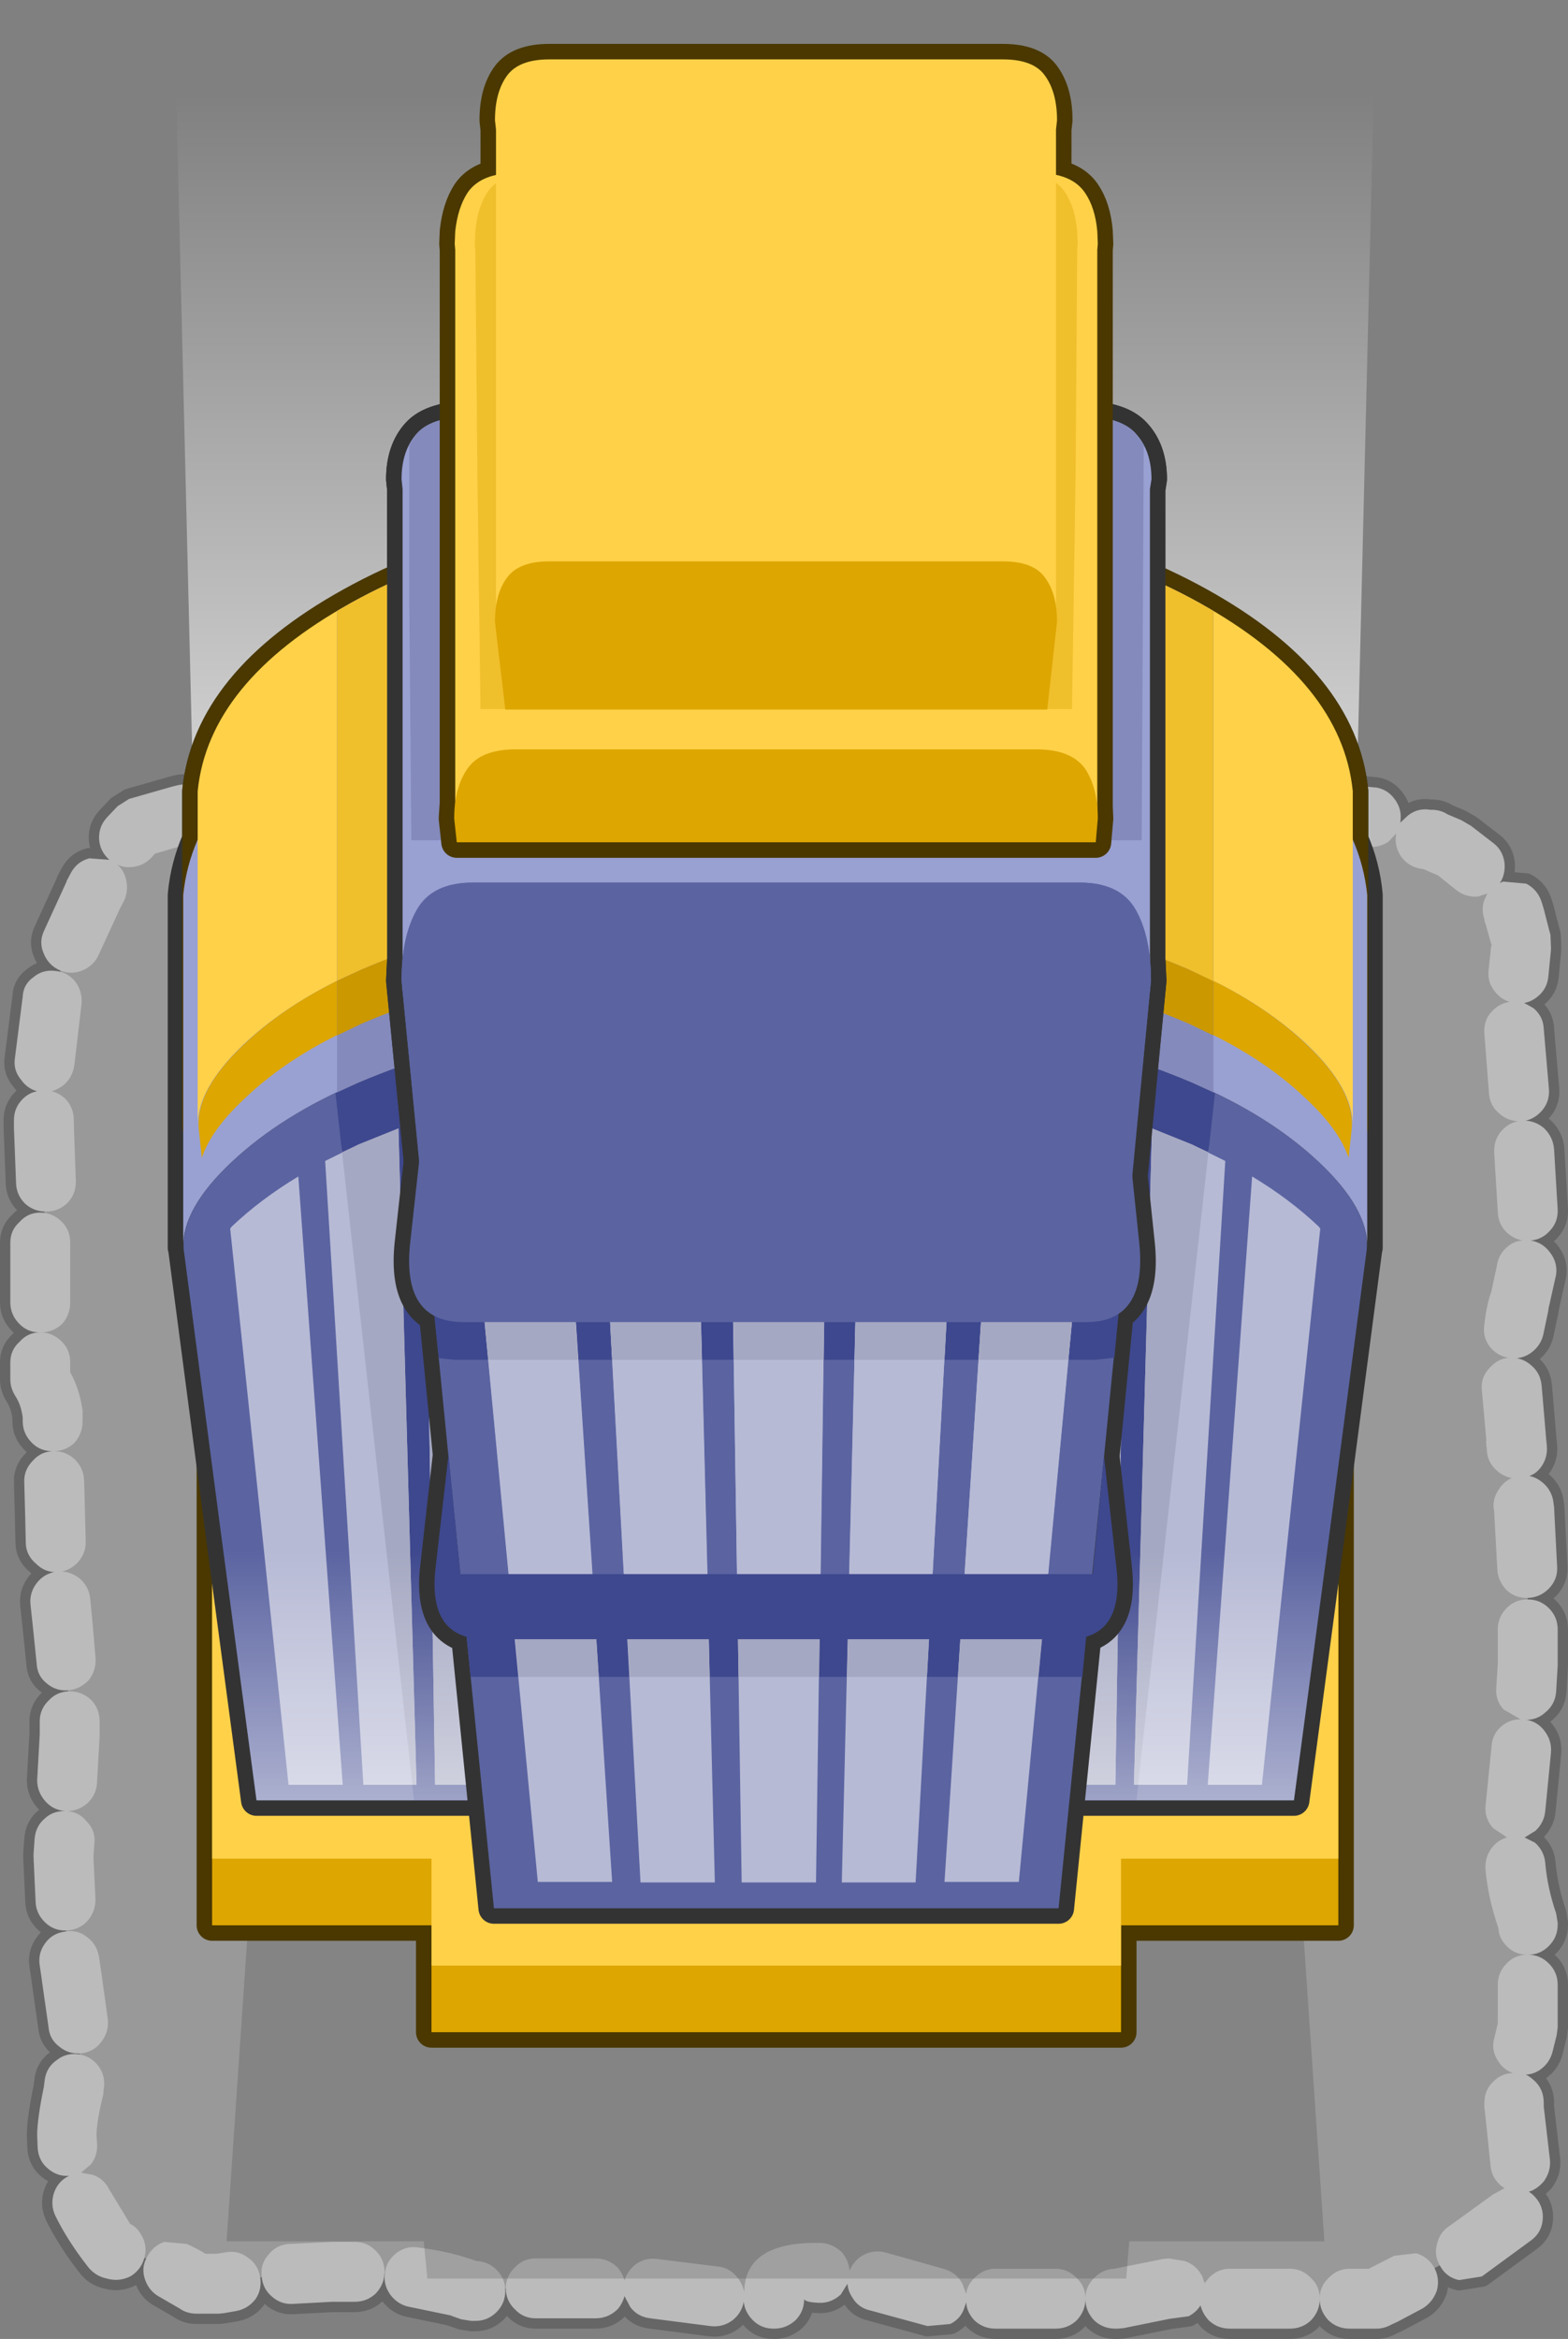 <?xml version="1.0" encoding="UTF-8" standalone="no"?>
<svg xmlns:xlink="http://www.w3.org/1999/xlink" height="226.45px" width="151.9px" xmlns="http://www.w3.org/2000/svg">
  <rect width="100%" height="100%" fill="#808080" stroke="none"/>
  <g transform="matrix(1.0, 0.0, 0.0, 1.0, 75.1, 137.35)">
    <path d="M-28.95 81.55 Q-27.8 81.6 -27.0 82.4 -26.15 83.25 -26.15 84.45 -26.15 85.65 -27.0 86.5 -27.85 87.35 -29.05 87.35 L-29.45 87.35 -30.4 87.2 -31.4 86.85 -31.3 86.85 -35.4 86.0 Q-36.55 85.8 -37.3 84.8 -38.0 83.8 -37.8 82.65 -37.65 81.5 -36.65 80.75 -35.7 80.05 -34.55 80.25 -31.75 80.6 -29.55 81.35 L-29.4 81.4 -28.95 81.55 M-42.9 79.7 L-40.75 79.7 Q-39.55 79.7 -38.7 80.55 -37.85 81.4 -37.85 82.6 -37.85 83.8 -38.7 84.7 -39.55 85.5 -40.75 85.5 L-42.9 85.5 -46.65 85.7 Q-47.85 85.8 -48.75 85.0 -49.65 84.25 -49.75 83.05 -49.9 81.85 -49.1 80.95 -48.35 80.0 -47.15 79.9 L-42.9 79.7 M-61.05 83.35 Q-61.45 82.2 -60.85 81.15 -60.3 80.1 -59.2 79.7 L-57.0 79.9 Q-56.0 80.35 -55.2 80.85 L-54.1 80.85 -53.2 80.7 Q-52.0 80.5 -51.05 81.25 -50.1 81.9 -49.9 83.1 -49.7 84.3 -50.35 85.25 -51.1 86.2 -52.25 86.4 L-53.4 86.6 -53.9 86.65 -56.05 86.65 Q-57.0 86.65 -57.7 86.15 L-59.6 85.05 Q-60.65 84.5 -61.05 83.35 M-70.85 64.65 L-70.75 63.9 Q-70.55 62.75 -69.6 62.1 -68.65 61.35 -67.4 61.55 -66.25 61.75 -65.55 62.7 -64.85 63.65 -65.05 64.9 L-65.1 65.45 -65.15 65.65 Q-65.75 68.15 -65.75 69.4 L-65.7 70.1 Q-65.6 71.3 -66.3 72.2 L-67.25 73.0 -66.15 73.2 Q-65.05 73.55 -64.5 74.65 L-62.5 77.95 Q-61.8 78.3 -61.4 79.05 -60.8 80.05 -61.1 81.2 -61.4 82.35 -62.4 83.0 -63.45 83.55 -64.55 83.3 L-64.95 83.2 Q-65.9 82.95 -66.55 82.15 -68.55 79.6 -69.75 77.15 -70.25 76.05 -69.85 74.9 -69.45 73.8 -68.4 73.3 L-68.35 73.3 Q-69.5 73.4 -70.4 72.65 -71.35 71.9 -71.45 70.65 L-71.5 69.4 Q-71.5 67.75 -70.8 64.45 L-70.85 64.65 M-66.65 50.2 Q-65.7 50.9 -65.5 52.15 L-65.3 53.55 -65.3 53.5 -64.65 58.2 Q-64.55 59.4 -65.3 60.35 -66.0 61.3 -67.25 61.45 -68.45 61.55 -69.35 60.8 -70.3 60.1 -70.4 58.9 L-71.05 54.35 -71.05 54.3 -71.25 52.95 Q-71.45 51.75 -70.7 50.75 -70.0 49.8 -68.75 49.65 -67.6 49.45 -66.65 50.2 M-66.25 27.25 Q-65.45 28.1 -65.45 29.3 L-65.45 30.65 -65.45 30.8 -65.7 35.2 Q-65.75 36.4 -66.6 37.2 -67.5 38.0 -68.65 38.0 -67.45 38.05 -66.7 39.0 -65.85 39.85 -65.95 41.05 L-66.05 42.4 -65.85 46.55 Q-65.85 47.75 -66.65 48.65 -67.45 49.5 -68.65 49.55 -69.85 49.6 -70.7 48.8 -71.6 47.95 -71.65 46.8 L-71.85 42.45 -71.85 42.15 -71.75 40.7 Q-71.65 39.45 -70.75 38.7 -69.95 37.95 -68.75 38.0 -69.95 37.9 -70.7 37.05 -71.5 36.15 -71.5 35.0 L-71.25 30.55 -71.25 29.3 Q-71.25 28.1 -70.35 27.25 -69.55 26.4 -68.35 26.4 -67.15 26.4 -66.25 27.25 M-71.2 -19.95 Q-70.0 -19.95 -69.1 -19.05 -68.3 -18.25 -68.3 -17.05 L-68.3 -11.25 Q-68.3 -10.05 -69.1 -9.15 -70.0 -8.35 -71.15 -8.35 -70.0 -8.35 -69.1 -7.45 -68.3 -6.65 -68.3 -5.45 L-68.3 -4.5 Q-67.4 -2.9 -67.1 -0.8 L-67.1 -0.35 -67.1 0.25 Q-67.1 1.45 -67.9 2.35 -68.7 3.1 -69.85 3.15 -68.65 3.15 -67.8 4.0 -67.0 4.8 -66.95 6.0 L-66.85 9.75 -66.85 9.8 -66.8 11.85 Q-66.75 13.0 -67.55 13.9 -68.2 14.6 -69.1 14.8 -68.15 14.85 -67.35 15.5 -66.45 16.3 -66.35 17.5 L-66.1 20.15 -66.1 20.2 -65.85 23.1 Q-65.75 24.3 -66.45 25.25 -67.25 26.15 -68.45 26.3 -69.65 26.4 -70.55 25.65 -71.5 24.9 -71.55 23.7 L-71.85 20.75 -72.15 17.95 Q-72.25 16.75 -71.45 15.8 -70.8 15.05 -69.85 14.85 -70.85 14.8 -71.6 14.05 -72.55 13.25 -72.6 12.1 L-72.65 9.9 -72.65 9.8 -72.75 6.15 Q-72.8 4.95 -71.9 4.05 -71.15 3.2 -70.0 3.15 -71.2 3.15 -72.0 2.35 -72.9 1.45 -72.9 0.25 L-72.9 -0.1 Q-73.05 -1.35 -73.65 -2.25 -74.1 -3.0 -74.1 -3.8 L-74.1 -5.45 Q-74.1 -6.65 -73.2 -7.45 -72.4 -8.35 -71.25 -8.35 -72.4 -8.35 -73.2 -9.15 -74.1 -10.05 -74.1 -11.25 L-74.1 -17.05 Q-74.1 -18.25 -73.2 -19.05 -72.4 -19.95 -71.2 -19.95 M-67.8 -42.3 Q-67.1 -41.35 -67.2 -40.15 L-67.9 -34.2 Q-68.1 -32.95 -69.0 -32.25 -69.55 -31.85 -70.1 -31.7 -69.4 -31.55 -68.75 -30.95 -67.95 -30.1 -67.95 -28.9 L-67.95 -28.55 -67.75 -22.95 Q-67.75 -21.7 -68.6 -20.85 -69.45 -20.05 -70.65 -20.05 -71.85 -20.05 -72.7 -20.85 -73.55 -21.7 -73.55 -22.95 L-73.75 -28.15 -73.75 -28.35 -73.75 -28.9 Q-73.75 -30.1 -72.9 -30.95 -72.3 -31.55 -71.5 -31.7 -72.45 -31.95 -73.05 -32.8 -73.85 -33.75 -73.65 -34.95 L-72.9 -40.85 Q-72.85 -42.05 -71.85 -42.75 -70.95 -43.5 -69.75 -43.35 -68.55 -43.25 -67.8 -42.3 M-68.65 -52.0 L-68.65 -52.05 -68.2 -52.9 Q-67.6 -53.95 -66.45 -54.25 L-64.4 -54.1 -64.5 -54.1 Q-65.45 -54.95 -65.5 -56.15 -65.55 -57.35 -64.7 -58.25 L-63.7 -59.3 -62.6 -60.0 -58.4 -61.2 -58.0 -61.3 Q-56.9 -61.6 -55.85 -61.0 -55.1 -60.55 -54.7 -59.75 -54.55 -60.65 -53.9 -61.25 -53.1 -62.15 -51.85 -62.15 L-46.05 -62.15 Q-44.85 -62.15 -44.0 -61.25 -43.15 -60.45 -43.15 -59.25 -43.15 -58.05 -44.0 -57.15 -44.85 -56.35 -46.05 -56.35 L-51.85 -56.35 Q-53.1 -56.35 -53.9 -57.15 L-54.5 -57.95 -54.8 -57.0 Q-55.45 -56.0 -56.6 -55.7 L-57.0 -55.6 -60.1 -54.7 -60.4 -54.35 Q-61.25 -53.45 -62.45 -53.4 -63.15 -53.35 -63.75 -53.65 -63.1 -53.1 -62.9 -52.25 -62.6 -51.1 -63.15 -50.0 L-63.45 -49.45 -65.5 -45.0 Q-65.95 -43.9 -67.1 -43.4 -68.2 -42.95 -69.3 -43.4 -70.4 -43.9 -70.85 -45.0 -71.35 -46.1 -70.85 -47.2 L-68.65 -52.0 M-31.6 -56.95 Q-31.65 -55.75 -32.5 -54.95 -33.4 -54.1 -34.6 -54.15 -38.8 -54.3 -41.25 -55.2 -42.4 -55.55 -42.95 -56.65 -43.5 -57.7 -43.15 -58.8 -42.75 -59.95 -41.7 -60.5 L-39.45 -60.7 Q-37.5 -60.1 -34.35 -59.95 -33.2 -59.9 -32.35 -59.0 -31.55 -58.15 -31.6 -56.95 M-22.5 -60.35 Q-21.3 -60.3 -20.5 -59.45 -19.65 -58.6 -19.65 -57.4 -19.7 -56.2 -20.5 -55.4 -21.4 -54.55 -22.6 -54.55 L-28.25 -54.4 Q-29.45 -54.35 -30.35 -55.15 -31.25 -55.9 -31.35 -57.1 -31.45 -58.35 -30.6 -59.2 -29.8 -60.1 -28.6 -60.2 L-22.5 -60.35 M10.6 80.7 L16.45 82.35 Q17.65 82.75 18.15 83.8 L18.5 84.75 Q18.6 83.85 19.3 83.2 20.15 82.3 21.35 82.3 L27.15 82.3 Q28.35 82.3 29.2 83.2 30.05 84.0 30.05 85.15 30.05 84.0 30.9 83.2 31.7 82.35 32.85 82.3 L37.6 81.35 38.1 81.3 39.65 81.55 Q40.75 81.9 41.35 83.0 L41.6 83.7 42.0 83.2 Q42.85 82.3 44.05 82.3 L49.85 82.3 Q51.05 82.3 51.9 83.2 52.75 84.0 52.75 85.15 52.75 84.0 53.6 83.2 54.45 82.3 55.65 82.3 L57.5 82.3 57.65 82.25 57.6 82.25 59.95 81.05 62.1 80.8 Q63.25 81.15 63.85 82.2 64.4 83.25 64.1 84.4 63.7 85.55 62.7 86.15 L60.35 87.4 60.25 87.45 59.7 87.7 Q59.0 88.1 58.25 88.1 L55.65 88.1 Q54.45 88.1 53.6 87.3 52.75 86.4 52.75 85.25 52.75 86.4 51.9 87.3 51.05 88.1 49.85 88.1 L44.05 88.1 Q42.85 88.1 42.0 87.3 41.4 86.65 41.2 85.85 40.8 86.5 40.05 86.9 L38.2 87.15 33.75 88.05 33.15 88.1 32.95 88.1 Q31.75 88.1 30.9 87.3 30.05 86.4 30.05 85.25 30.05 86.4 29.2 87.3 28.35 88.1 27.15 88.1 L21.35 88.1 Q20.15 88.1 19.3 87.3 18.55 86.5 18.5 85.55 L18.35 86.0 Q18.0 87.15 16.95 87.65 L14.75 87.85 9.25 86.35 Q8.05 86.1 7.45 85.05 7.05 84.45 7.0 83.75 L6.35 84.8 Q5.4 85.65 4.25 85.6 2.95 85.55 2.8 85.25 2.8 86.45 1.95 87.3 1.05 88.1 -0.1 88.1 L-0.15 88.1 Q-1.35 88.1 -2.15 87.3 -2.95 86.5 -3.05 85.5 -3.25 86.6 -4.15 87.3 -5.1 88.0 -6.3 87.85 L-12.1 87.1 Q-13.35 86.95 -14.05 86.0 L-14.6 84.95 Q-14.8 85.7 -15.3 86.25 -16.2 87.1 -17.4 87.1 L-23.2 87.1 Q-24.4 87.1 -25.2 86.25 -26.1 85.4 -26.1 84.2 -26.1 83.0 -25.2 82.15 -24.4 81.3 -23.2 81.3 L-17.4 81.3 Q-16.2 81.3 -15.3 82.15 -14.8 82.7 -14.6 83.45 -14.35 82.55 -13.55 81.9 -12.6 81.2 -11.45 81.35 L-5.45 82.1 Q-4.3 82.25 -3.55 83.3 -3.15 83.85 -3.0 84.55 -2.95 79.65 4.4 79.8 5.55 79.85 6.45 80.7 7.1 81.45 7.2 82.5 7.55 81.6 8.4 81.05 9.4 80.45 10.6 80.7 M70.85 18.35 Q71.65 17.5 72.9 17.5 74.1 17.5 74.95 18.35 75.8 19.2 75.8 20.4 L75.8 23.8 75.8 23.9 75.65 26.45 Q75.55 27.65 74.65 28.4 73.85 29.15 72.8 29.15 73.85 29.35 74.5 30.2 75.25 31.15 75.15 32.35 L74.6 37.95 Q74.5 39.1 73.65 39.9 L72.6 40.55 73.6 41.05 Q74.5 41.85 74.6 43.05 74.8 45.4 75.65 47.9 L75.8 48.8 75.8 49.0 Q75.8 50.2 74.95 51.05 74.1 51.9 72.95 51.9 74.1 51.9 74.95 52.75 75.8 53.6 75.8 54.8 L75.8 58.95 75.7 59.7 75.3 61.3 Q75.0 62.45 74.0 63.1 73.35 63.5 72.7 63.5 73.15 63.7 73.65 64.2 74.45 65.0 74.45 66.25 L74.45 66.6 75.05 71.75 Q75.15 72.9 74.45 73.85 73.8 74.6 73.0 74.85 73.3 75.0 73.65 75.4 74.45 76.3 74.35 77.55 74.25 78.75 73.3 79.5 L68.45 83.05 66.25 83.4 Q65.05 83.15 64.45 82.1 63.8 81.05 64.1 79.95 64.35 78.75 65.4 78.1 L69.55 75.1 70.65 74.5 70.35 74.3 Q69.4 73.5 69.3 72.35 L68.75 67.05 68.7 66.7 68.7 66.25 Q68.7 65.0 69.55 64.2 70.3 63.4 71.45 63.35 70.5 63.0 70.0 62.15 69.35 61.15 69.65 60.0 L70.0 58.55 70.0 54.8 Q70.0 53.6 70.85 52.75 71.65 51.9 72.85 51.9 71.65 51.9 70.85 51.05 70.1 50.3 70.05 49.3 69.05 46.4 68.8 43.6 68.75 42.35 69.5 41.45 70.1 40.75 70.9 40.55 L69.55 39.65 Q68.75 38.75 68.8 37.6 L69.4 31.65 Q69.5 30.45 70.45 29.7 71.25 29.1 72.2 29.1 L70.55 28.15 Q69.75 27.25 69.85 26.05 L70.0 23.65 70.0 20.4 Q70.0 19.2 70.85 18.35 M11.55 -60.3 Q12.7 -60.5 13.7 -59.75 14.65 -59.1 14.85 -57.95 L14.85 -58.25 Q14.85 -59.45 15.7 -60.25 16.5 -61.15 17.75 -61.15 L23.5 -61.15 Q24.75 -61.15 25.6 -60.25 26.4 -59.45 26.4 -58.25 26.4 -57.0 25.6 -56.15 24.75 -55.35 23.5 -55.35 L17.75 -55.35 Q16.5 -55.35 15.7 -56.15 15.0 -56.85 14.9 -57.65 14.95 -56.65 14.3 -55.7 13.55 -54.75 12.4 -54.55 L6.45 -53.85 Q5.25 -53.75 4.35 -54.45 3.65 -55.05 3.45 -55.8 3.3 -55.05 2.75 -54.4 1.95 -53.5 0.75 -53.45 L-5.1 -53.2 Q-6.35 -53.15 -7.2 -54.0 -8.05 -54.8 -8.1 -56.0 -8.1 -54.85 -8.95 -54.0 -9.8 -53.15 -11.0 -53.15 L-14.2 -53.15 -17.3 -53.4 Q-18.45 -53.6 -19.1 -54.55 -19.85 -55.5 -19.65 -56.75 -19.45 -57.9 -18.5 -58.55 -17.55 -59.3 -16.3 -59.1 L-14.2 -58.95 -11.0 -58.95 Q-9.8 -58.95 -8.95 -58.1 -8.1 -57.25 -8.1 -56.1 -8.1 -57.25 -7.3 -58.1 -6.5 -58.95 -5.3 -59.0 L0.45 -59.25 Q1.6 -59.3 2.5 -58.45 3.1 -58.0 3.35 -57.25 3.5 -58.0 3.95 -58.55 4.7 -59.5 5.9 -59.6 L11.55 -60.3 M52.1 -61.65 L58.25 -61.1 Q59.4 -60.9 60.1 -59.85 60.75 -58.9 60.55 -57.7 L61.3 -58.4 Q62.25 -59.15 63.45 -58.95 L63.6 -58.95 Q64.45 -58.95 65.15 -58.5 L66.45 -57.95 67.4 -57.4 69.6 -55.7 Q70.5 -55.0 70.65 -53.8 70.75 -52.7 70.2 -51.85 L70.5 -52.0 72.75 -51.8 Q73.8 -51.25 74.2 -50.15 L74.3 -49.85 74.45 -49.35 74.95 -47.4 75.1 -46.85 75.15 -45.65 75.15 -45.4 74.9 -42.85 Q74.8 -41.65 73.9 -40.9 73.25 -40.35 72.55 -40.25 L73.45 -39.75 Q74.4 -38.95 74.45 -37.75 L74.95 -31.95 Q75.05 -30.75 74.3 -29.85 73.6 -29.05 72.7 -28.85 73.65 -28.8 74.45 -28.15 75.35 -27.3 75.45 -26.1 L75.8 -20.25 Q75.85 -19.05 75.05 -18.2 74.3 -17.35 73.2 -17.25 74.35 -17.05 75.05 -16.1 75.8 -15.15 75.65 -13.95 L74.9 -10.6 74.9 -10.5 74.45 -8.35 Q74.25 -7.15 73.25 -6.4 72.65 -5.95 71.85 -5.85 72.65 -5.7 73.25 -5.15 74.15 -4.4 74.25 -3.15 L74.65 1.55 74.65 1.6 74.75 2.65 Q74.85 3.85 74.1 4.8 73.65 5.35 73.05 5.55 73.6 5.65 74.1 6.0 75.1 6.7 75.35 7.85 L75.45 8.55 75.75 14.4 Q75.8 15.55 74.95 16.45 74.1 17.3 72.95 17.35 71.7 17.4 70.85 16.6 70.0 15.7 69.95 14.55 L69.65 9.05 69.65 9.0 Q69.4 7.85 70.1 6.85 70.55 6.1 71.35 5.75 70.6 5.6 70.05 5.15 69.05 4.35 68.95 3.2 L68.85 2.15 68.9 2.2 68.45 -2.8 Q68.35 -4.0 69.15 -4.85 69.95 -5.8 71.05 -5.9 69.95 -6.05 69.2 -7.0 68.5 -7.95 68.7 -9.1 68.85 -10.7 69.3 -12.1 L69.35 -12.2 69.9 -14.75 Q70.05 -15.95 71.0 -16.7 71.6 -17.2 72.4 -17.25 71.6 -17.4 70.95 -17.95 70.05 -18.75 70.0 -20.0 L69.65 -25.75 Q69.6 -27.0 70.35 -27.85 71.0 -28.6 71.95 -28.8 70.95 -28.85 70.2 -29.5 69.25 -30.25 69.15 -31.45 L68.7 -37.25 Q68.6 -38.5 69.35 -39.35 70.1 -40.2 71.15 -40.35 70.35 -40.6 69.8 -41.25 69.0 -42.15 69.1 -43.35 L69.35 -45.7 69.4 -45.9 69.35 -46.0 68.8 -47.95 68.75 -48.05 68.7 -48.35 Q68.3 -49.5 68.85 -50.55 L69.0 -50.85 68.1 -50.55 Q66.9 -50.45 65.95 -51.2 L64.2 -52.6 62.8 -53.2 62.5 -53.25 Q61.35 -53.45 60.65 -54.4 59.95 -55.4 60.15 -56.6 L60.15 -56.65 59.4 -55.85 Q58.4 -55.2 57.25 -55.4 L51.85 -55.85 Q50.65 -55.9 49.85 -56.8 49.2 -57.5 49.1 -58.35 L48.45 -56.95 Q47.6 -56.0 46.45 -55.9 44.9 -55.8 43.5 -55.15 L43.55 -55.15 41.6 -54.3 Q40.45 -54.0 39.4 -54.55 38.3 -55.1 37.95 -56.25 37.7 -55.2 36.85 -54.5 35.9 -53.85 34.7 -54.0 L31.8 -54.55 31.75 -54.6 28.65 -55.4 Q27.5 -55.65 26.85 -56.75 26.25 -57.8 26.55 -58.9 26.85 -60.05 27.9 -60.7 L30.15 -61.0 33.15 -60.2 33.1 -60.2 35.55 -59.75 Q36.75 -59.6 37.5 -58.55 L37.9 -57.75 38.15 -58.4 Q38.7 -59.55 39.85 -59.85 L40.95 -60.3 41.05 -60.35 Q43.45 -61.5 46.05 -61.7 47.2 -61.8 48.1 -61.0 48.95 -60.25 49.1 -59.2 49.25 -60.15 50.05 -60.9 50.9 -61.7 52.1 -61.65" fill="#999999" fill-rule="evenodd" stroke="none"/>
    <path d="M52.1 -61.65 Q50.9 -61.7 50.05 -60.9 49.25 -60.15 49.1 -59.2 48.95 -60.25 48.1 -61.0 47.2 -61.8 46.05 -61.7 43.45 -61.5 41.05 -60.35 L40.95 -60.3 39.85 -59.85 Q38.7 -59.55 38.15 -58.4 L37.9 -57.75 37.5 -58.55 Q36.75 -59.6 35.55 -59.75 L33.1 -60.2 33.15 -60.2 30.15 -61.0 27.9 -60.7 Q26.85 -60.05 26.55 -58.9 26.25 -57.8 26.85 -56.75 27.5 -55.65 28.65 -55.4 L31.75 -54.6 31.8 -54.55 34.7 -54.0 Q35.9 -53.85 36.85 -54.5 37.7 -55.2 37.95 -56.25 38.3 -55.1 39.4 -54.55 40.45 -54.0 41.6 -54.3 L43.55 -55.15 43.5 -55.15 Q44.9 -55.8 46.45 -55.9 47.6 -56.0 48.45 -56.95 L49.1 -58.35 Q49.2 -57.5 49.85 -56.8 50.65 -55.9 51.85 -55.85 L57.25 -55.4 Q58.4 -55.2 59.4 -55.85 L60.15 -56.65 60.15 -56.6 Q59.95 -55.4 60.65 -54.4 61.35 -53.45 62.5 -53.25 L62.8 -53.2 64.2 -52.6 65.95 -51.2 Q66.9 -50.45 68.1 -50.55 L69.0 -50.85 68.85 -50.55 Q68.3 -49.5 68.7 -48.35 L68.75 -48.05 68.8 -47.95 69.35 -46.0 69.4 -45.9 69.35 -45.7 69.1 -43.35 Q69.0 -42.15 69.8 -41.25 70.35 -40.6 71.15 -40.35 70.1 -40.2 69.35 -39.35 68.6 -38.5 68.7 -37.25 L69.15 -31.45 Q69.25 -30.25 70.2 -29.5 70.95 -28.85 71.95 -28.8 71.0 -28.6 70.35 -27.85 69.6 -27.0 69.65 -25.75 L70.0 -20.0 Q70.05 -18.75 70.95 -17.95 71.6 -17.4 72.4 -17.25 71.6 -17.2 71.0 -16.7 70.05 -15.95 69.9 -14.75 L69.35 -12.2 69.3 -12.1 Q68.85 -10.7 68.7 -9.1 68.5 -7.95 69.2 -7.0 69.95 -6.05 71.05 -5.9 69.95 -5.8 69.15 -4.85 68.35 -4.0 68.45 -2.8 L68.9 2.2 68.85 2.15 68.95 3.2 Q69.05 4.35 70.05 5.15 70.6 5.6 71.35 5.75 70.55 6.1 70.1 6.85 69.4 7.85 69.65 9.0 L69.65 9.05 69.95 14.55 Q70.0 15.7 70.85 16.6 71.7 17.4 72.95 17.35 74.1 17.3 74.95 16.45 75.8 15.55 75.75 14.4 L75.45 8.55 75.35 7.85 Q75.1 6.7 74.1 6.0 73.6 5.65 73.05 5.55 73.65 5.35 74.1 4.8 74.85 3.85 74.75 2.65 L74.65 1.6 74.65 1.55 74.25 -3.15 Q74.15 -4.4 73.25 -5.15 72.65 -5.7 71.85 -5.85 72.65 -5.95 73.25 -6.4 74.25 -7.15 74.45 -8.35 L74.9 -10.5 74.9 -10.6 75.65 -13.95 Q75.8 -15.15 75.05 -16.1 74.35 -17.05 73.2 -17.25 74.3 -17.35 75.05 -18.2 75.85 -19.05 75.8 -20.25 L75.45 -26.1 Q75.35 -27.3 74.45 -28.15 73.65 -28.8 72.7 -28.85 73.6 -29.05 74.3 -29.85 75.05 -30.75 74.95 -31.95 L74.45 -37.75 Q74.4 -38.95 73.45 -39.75 L72.55 -40.25 Q73.25 -40.35 73.9 -40.9 74.8 -41.65 74.9 -42.85 L75.15 -45.4 75.15 -45.65 75.1 -46.85 74.95 -47.4 74.45 -49.35 74.3 -49.85 74.2 -50.15 Q73.8 -51.25 72.75 -51.8 L70.5 -52.0 70.2 -51.85 Q70.75 -52.7 70.65 -53.8 70.5 -55.0 69.6 -55.7 L67.4 -57.4 66.45 -57.95 65.15 -58.5 Q64.45 -58.95 63.6 -58.95 L63.45 -58.95 Q62.25 -59.15 61.3 -58.4 L60.55 -57.7 Q60.75 -58.9 60.1 -59.85 59.4 -60.9 58.25 -61.1 L52.1 -61.65 M11.55 -60.3 L5.9 -59.6 Q4.7 -59.5 3.95 -58.55 3.5 -58.0 3.35 -57.25 3.1 -58.0 2.5 -58.45 1.6 -59.3 0.45 -59.25 L-5.3 -59.0 Q-6.5 -58.95 -7.3 -58.1 -8.1 -57.25 -8.1 -56.1 -8.1 -57.25 -8.95 -58.1 -9.8 -58.95 -11.0 -58.95 L-14.2 -58.95 -16.3 -59.1 Q-17.55 -59.3 -18.5 -58.55 -19.45 -57.9 -19.65 -56.75 -19.85 -55.5 -19.1 -54.55 -18.45 -53.6 -17.3 -53.4 L-14.2 -53.15 -11.0 -53.15 Q-9.8 -53.15 -8.95 -54.0 -8.1 -54.85 -8.1 -56.0 -8.05 -54.8 -7.2 -54.0 -6.35 -53.15 -5.1 -53.2 L0.75 -53.45 Q1.95 -53.5 2.75 -54.4 3.3 -55.05 3.45 -55.8 3.65 -55.05 4.35 -54.45 5.25 -53.75 6.45 -53.85 L12.4 -54.55 Q13.55 -54.75 14.3 -55.7 14.95 -56.65 14.9 -57.65 15.0 -56.85 15.7 -56.15 16.5 -55.35 17.75 -55.35 L23.5 -55.35 Q24.75 -55.35 25.6 -56.15 26.4 -57.0 26.4 -58.25 26.4 -59.45 25.6 -60.25 24.75 -61.15 23.5 -61.15 L17.75 -61.15 Q16.5 -61.15 15.7 -60.25 14.85 -59.45 14.85 -58.25 L14.85 -57.95 Q14.65 -59.1 13.7 -59.75 12.7 -60.5 11.55 -60.3 M70.85 18.35 Q70.0 19.2 70.0 20.4 L70.0 23.65 69.85 26.05 Q69.75 27.25 70.55 28.15 L72.2 29.1 Q71.25 29.1 70.45 29.7 69.5 30.45 69.4 31.65 L68.8 37.6 Q68.75 38.75 69.55 39.65 L70.9 40.55 Q70.1 40.75 69.5 41.45 68.75 42.35 68.8 43.6 69.05 46.4 70.05 49.3 70.1 50.3 70.85 51.05 71.65 51.9 72.85 51.9 71.65 51.9 70.85 52.75 70.0 53.6 70.0 54.8 L70.0 58.55 69.65 60.0 Q69.35 61.15 70.0 62.15 70.5 63.0 71.45 63.35 70.3 63.4 69.55 64.2 68.7 65.0 68.7 66.25 L68.7 66.7 68.75 67.05 69.3 72.35 Q69.4 73.5 70.35 74.3 L70.65 74.5 69.55 75.1 65.4 78.1 Q64.35 78.75 64.1 79.95 63.8 81.05 64.45 82.1 65.05 83.15 66.25 83.4 L68.45 83.05 73.3 79.5 Q74.25 78.75 74.35 77.55 74.45 76.3 73.65 75.4 73.3 75.0 73.0 74.85 73.8 74.6 74.45 73.85 75.15 72.9 75.05 71.75 L74.45 66.6 74.45 66.25 Q74.45 65.0 73.65 64.2 73.15 63.7 72.7 63.5 73.35 63.5 74.0 63.1 75.0 62.45 75.3 61.3 L75.7 59.7 75.8 58.95 75.8 54.8 Q75.8 53.6 74.95 52.75 74.1 51.9 72.95 51.9 74.1 51.9 74.95 51.05 75.8 50.2 75.8 49.0 L75.8 48.8 75.65 47.9 Q74.8 45.4 74.6 43.05 74.5 41.85 73.6 41.05 L72.6 40.55 73.65 39.9 Q74.5 39.1 74.6 37.95 L75.15 32.35 Q75.25 31.15 74.5 30.2 73.85 29.35 72.8 29.15 73.85 29.15 74.65 28.4 75.55 27.65 75.65 26.45 L75.8 23.9 75.8 23.8 75.8 20.4 Q75.8 19.2 74.95 18.35 74.1 17.5 72.9 17.5 71.65 17.5 70.85 18.35 M10.6 80.7 Q9.4 80.45 8.4 81.05 7.55 81.6 7.2 82.5 7.1 81.45 6.45 80.7 5.55 79.85 4.4 79.8 -2.95 79.65 -3.0 84.55 -3.15 83.85 -3.55 83.3 -4.3 82.25 -5.45 82.1 L-11.45 81.35 Q-12.6 81.2 -13.55 81.9 -14.35 82.55 -14.6 83.45 -14.8 82.7 -15.3 82.15 -16.2 81.3 -17.4 81.3 L-23.2 81.3 Q-24.4 81.3 -25.2 82.15 -26.1 83.0 -26.1 84.2 -26.1 85.4 -25.2 86.25 -24.4 87.1 -23.2 87.1 L-17.4 87.1 Q-16.2 87.1 -15.3 86.25 -14.8 85.7 -14.6 84.95 L-14.05 86.0 Q-13.35 86.95 -12.1 87.1 L-6.3 87.85 Q-5.1 88.0 -4.15 87.3 -3.25 86.6 -3.05 85.5 -2.95 86.5 -2.15 87.3 -1.35 88.1 -0.15 88.1 L-0.1 88.1 Q1.05 88.1 1.95 87.3 2.8 86.45 2.8 85.25 2.95 85.55 4.25 85.6 5.4 85.65 6.35 84.8 L7.0 83.75 Q7.05 84.45 7.45 85.05 8.05 86.1 9.25 86.35 L14.75 87.85 16.95 87.65 Q18.0 87.15 18.35 86.0 L18.5 85.55 Q18.55 86.5 19.3 87.3 20.15 88.1 21.35 88.1 L27.15 88.1 Q28.35 88.1 29.2 87.3 30.05 86.4 30.05 85.25 30.05 86.4 30.9 87.3 31.75 88.1 32.95 88.1 L33.15 88.1 33.75 88.05 38.2 87.15 40.05 86.9 Q40.8 86.5 41.2 85.85 41.4 86.65 42.0 87.3 42.85 88.1 44.05 88.1 L49.85 88.1 Q51.05 88.1 51.9 87.3 52.75 86.4 52.75 85.25 52.75 86.4 53.6 87.3 54.45 88.1 55.65 88.1 L58.25 88.1 Q59.0 88.1 59.7 87.7 L60.25 87.45 60.35 87.4 62.7 86.15 Q63.7 85.55 64.1 84.4 64.4 83.25 63.85 82.2 63.25 81.15 62.1 80.8 L59.95 81.05 57.6 82.25 57.65 82.25 57.5 82.3 55.65 82.3 Q54.45 82.3 53.6 83.2 52.75 84.0 52.75 85.15 52.75 84.0 51.9 83.2 51.05 82.3 49.85 82.3 L44.05 82.3 Q42.85 82.3 42.0 83.2 L41.6 83.7 41.35 83.0 Q40.75 81.9 39.65 81.55 L38.1 81.3 37.6 81.35 32.85 82.3 Q31.7 82.35 30.9 83.2 30.05 84.0 30.05 85.15 30.05 84.0 29.2 83.2 28.35 82.3 27.15 82.3 L21.35 82.3 Q20.15 82.3 19.3 83.2 18.6 83.85 18.5 84.75 L18.15 83.8 Q17.65 82.75 16.45 82.35 L10.6 80.7 M-22.5 -60.35 L-28.6 -60.2 Q-29.8 -60.1 -30.6 -59.2 -31.45 -58.35 -31.35 -57.1 -31.25 -55.9 -30.35 -55.15 -29.45 -54.35 -28.25 -54.4 L-22.6 -54.55 Q-21.4 -54.55 -20.5 -55.4 -19.7 -56.2 -19.65 -57.4 -19.65 -58.6 -20.5 -59.45 -21.3 -60.3 -22.5 -60.35 M-31.6 -56.95 Q-31.55 -58.15 -32.35 -59.0 -33.2 -59.9 -34.35 -59.95 -37.5 -60.1 -39.45 -60.7 L-41.7 -60.5 Q-42.75 -59.95 -43.15 -58.8 -43.5 -57.7 -42.95 -56.65 -42.4 -55.55 -41.25 -55.2 -38.8 -54.3 -34.6 -54.15 -33.4 -54.1 -32.5 -54.95 -31.65 -55.75 -31.6 -56.95 M-68.65 -52.0 L-70.85 -47.2 Q-71.35 -46.1 -70.85 -45.0 -70.4 -43.9 -69.3 -43.4 -68.2 -42.95 -67.1 -43.4 -65.95 -43.9 -65.5 -45.0 L-63.45 -49.45 -63.15 -50.0 Q-62.6 -51.1 -62.9 -52.25 -63.1 -53.1 -63.75 -53.65 -63.15 -53.35 -62.45 -53.4 -61.25 -53.45 -60.4 -54.35 L-60.1 -54.7 -57.0 -55.6 -56.6 -55.7 Q-55.45 -56.0 -54.8 -57.0 L-54.5 -57.95 -53.9 -57.15 Q-53.1 -56.35 -51.85 -56.35 L-46.05 -56.35 Q-44.85 -56.35 -44.0 -57.15 -43.15 -58.05 -43.15 -59.25 -43.15 -60.45 -44.0 -61.25 -44.85 -62.15 -46.05 -62.15 L-51.85 -62.15 Q-53.1 -62.15 -53.9 -61.25 -54.55 -60.65 -54.7 -59.75 -55.1 -60.55 -55.85 -61.0 -56.9 -61.6 -58.0 -61.3 L-58.4 -61.2 -62.6 -60.0 -63.7 -59.3 -64.7 -58.25 Q-65.55 -57.35 -65.5 -56.15 -65.45 -54.95 -64.5 -54.1 L-64.4 -54.1 -66.45 -54.25 Q-67.6 -53.95 -68.2 -52.9 L-68.65 -52.05 -68.65 -52.0 M-67.8 -42.3 Q-68.55 -43.25 -69.75 -43.35 -70.95 -43.5 -71.85 -42.75 -72.85 -42.05 -72.9 -40.85 L-73.65 -34.95 Q-73.85 -33.75 -73.05 -32.8 -72.45 -31.95 -71.5 -31.7 -72.3 -31.55 -72.9 -30.95 -73.75 -30.1 -73.75 -28.9 L-73.75 -28.35 -73.75 -28.15 -73.55 -22.95 Q-73.55 -21.7 -72.7 -20.85 -71.85 -20.05 -70.65 -20.05 -69.45 -20.05 -68.6 -20.85 -67.75 -21.7 -67.75 -22.95 L-67.95 -28.55 -67.95 -28.9 Q-67.95 -30.1 -68.75 -30.95 -69.4 -31.55 -70.1 -31.7 -69.55 -31.85 -69.0 -32.25 -68.1 -32.95 -67.9 -34.2 L-67.2 -40.15 Q-67.1 -41.35 -67.8 -42.3 M-71.2 -19.95 Q-72.4 -19.95 -73.2 -19.05 -74.1 -18.25 -74.1 -17.05 L-74.1 -11.25 Q-74.1 -10.05 -73.2 -9.15 -72.4 -8.35 -71.25 -8.35 -72.4 -8.35 -73.2 -7.45 -74.1 -6.65 -74.1 -5.45 L-74.1 -3.8 Q-74.1 -3.0 -73.65 -2.25 -73.05 -1.35 -72.9 -0.1 L-72.9 0.25 Q-72.9 1.45 -72.0 2.35 -71.2 3.15 -70.0 3.15 -71.15 3.2 -71.9 4.05 -72.8 4.95 -72.75 6.15 L-72.65 9.8 -72.65 9.9 -72.6 12.1 Q-72.55 13.25 -71.6 14.05 -70.85 14.8 -69.85 14.85 -70.8 15.05 -71.45 15.8 -72.25 16.75 -72.15 17.95 L-71.85 20.75 -71.55 23.7 Q-71.5 24.9 -70.55 25.65 -69.65 26.4 -68.45 26.3 -67.25 26.15 -66.45 25.25 -65.75 24.3 -65.85 23.1 L-66.1 20.2 -66.1 20.15 -66.35 17.5 Q-66.45 16.3 -67.35 15.5 -68.15 14.85 -69.1 14.8 -68.2 14.6 -67.55 13.9 -66.75 13.0 -66.8 11.85 L-66.85 9.8 -66.85 9.75 -66.95 6.0 Q-67.0 4.8 -67.8 4.0 -68.65 3.15 -69.85 3.15 -68.7 3.1 -67.9 2.35 -67.1 1.45 -67.1 0.25 L-67.1 -0.35 -67.1 -0.8 Q-67.4 -2.9 -68.3 -4.5 L-68.3 -5.45 Q-68.3 -6.65 -69.1 -7.45 -70.0 -8.35 -71.15 -8.35 -70.0 -8.35 -69.1 -9.15 -68.3 -10.05 -68.3 -11.25 L-68.3 -17.05 Q-68.3 -18.25 -69.1 -19.05 -70.0 -19.95 -71.2 -19.95 M-66.25 27.25 Q-67.15 26.4 -68.35 26.4 -69.55 26.4 -70.35 27.25 -71.25 28.1 -71.25 29.3 L-71.25 30.55 -71.5 35.0 Q-71.5 36.15 -70.7 37.05 -69.95 37.9 -68.75 38.0 -69.95 37.95 -70.75 38.7 -71.65 39.45 -71.75 40.7 L-71.85 42.15 -71.85 42.45 -71.65 46.8 Q-71.6 47.95 -70.7 48.8 -69.85 49.6 -68.65 49.55 -67.45 49.5 -66.65 48.65 -65.85 47.75 -65.85 46.55 L-66.05 42.4 -65.95 41.05 Q-65.85 39.85 -66.7 39.0 -67.45 38.05 -68.65 38.0 -67.5 38.0 -66.6 37.2 -65.75 36.4 -65.7 35.2 L-65.45 30.8 -65.45 30.65 -65.45 29.3 Q-65.45 28.1 -66.25 27.25 M-66.65 50.2 Q-67.6 49.45 -68.75 49.65 -70.0 49.8 -70.7 50.75 -71.45 51.75 -71.25 52.95 L-71.05 54.3 -71.05 54.35 -70.4 58.9 Q-70.3 60.1 -69.35 60.8 -68.45 61.55 -67.25 61.45 -66.0 61.3 -65.3 60.35 -64.55 59.4 -64.65 58.2 L-65.3 53.5 -65.3 53.55 -65.5 52.15 Q-65.7 50.9 -66.65 50.2 M-70.85 64.65 L-70.8 64.45 Q-71.5 67.75 -71.5 69.4 L-71.45 70.65 Q-71.35 71.9 -70.4 72.65 -69.5 73.4 -68.35 73.3 L-68.4 73.3 Q-69.45 73.8 -69.85 74.9 -70.25 76.05 -69.75 77.15 -68.55 79.6 -66.55 82.15 -65.9 82.95 -64.95 83.2 L-64.55 83.3 Q-63.45 83.55 -62.4 83.0 -61.4 82.35 -61.1 81.2 -60.8 80.05 -61.4 79.05 -61.8 78.3 -62.5 77.95 L-64.5 74.65 Q-65.05 73.55 -66.15 73.2 L-67.25 73.0 -66.3 72.2 Q-65.6 71.3 -65.7 70.1 L-65.75 69.4 Q-65.75 68.15 -65.15 65.65 L-65.1 65.45 -65.05 64.9 Q-64.85 63.65 -65.55 62.7 -66.25 61.75 -67.4 61.55 -68.65 61.35 -69.6 62.1 -70.55 62.75 -70.75 63.9 L-70.85 64.65 M-61.05 83.35 Q-60.65 84.5 -59.6 85.05 L-57.7 86.15 Q-57.0 86.65 -56.05 86.65 L-53.9 86.65 -53.4 86.6 -52.25 86.4 Q-51.1 86.2 -50.35 85.25 -49.7 84.3 -49.9 83.1 -50.1 81.9 -51.05 81.25 -52.0 80.5 -53.2 80.7 L-54.1 80.85 -55.2 80.85 Q-56.0 80.35 -57.0 79.9 L-59.2 79.7 Q-60.3 80.1 -60.85 81.15 -61.45 82.2 -61.05 83.35 M-42.9 79.7 L-47.15 79.9 Q-48.35 80.0 -49.1 80.95 -49.9 81.85 -49.75 83.05 -49.65 84.25 -48.75 85.0 -47.85 85.8 -46.65 85.7 L-42.9 85.5 -40.75 85.5 Q-39.55 85.5 -38.7 84.7 -37.85 83.8 -37.85 82.6 -37.85 81.4 -38.7 80.55 -39.55 79.7 -40.75 79.7 L-42.9 79.7 M-28.95 81.55 L-29.4 81.4 -29.55 81.35 Q-31.75 80.6 -34.55 80.25 -35.7 80.05 -36.65 80.75 -37.65 81.5 -37.8 82.65 -38.0 83.8 -37.3 84.8 -36.55 85.8 -35.4 86.0 L-31.3 86.85 -31.4 86.85 -30.4 87.2 -29.45 87.35 -29.05 87.35 Q-27.85 87.35 -27.0 86.5 -26.15 85.65 -26.15 84.45 -26.15 83.25 -27.0 82.4 -27.8 81.6 -28.95 81.55" fill="none" stroke="#666666" stroke-linecap="round" stroke-linejoin="round" stroke-width="2.0"/>
    <path d="M42.25 -57.75 Q44.6 -58.85 47.05 -58.85 57.45 -58.85 60.3 -57.45 L61.75 -56.5 Q62.4 -56.1 63.6 -56.05 64.5 -55.5 65.6 -55.2 L67.95 -53.35 Q70.5 -51.25 71.55 -48.95 L72.2 -46.55 72.25 -45.65 71.6 -37.5 72.25 -29.8 72.9 -19.1 72.9 -16.2 72.9 -15.9 Q72.85 -14.0 72.1 -11.4 71.3 -8.6 71.3 -5.2 71.3 -2.5 71.75 1.85 L72.55 8.8 72.9 16.05 72.9 19.15 72.9 23.8 72.25 31.9 Q71.6 38.15 71.6 40.85 71.6 44.7 72.9 48.8 L72.9 58.95 Q71.6 63.8 71.6 66.7 L72.55 76.25 Q70.15 78.6 66.5 80.75 64.75 81.85 58.95 84.8 L58.25 85.2 40.1 85.2 Q39.4 84.2 38.1 84.2 L33.15 85.2 16.1 85.2 8.1 83.15 Q0.0 81.65 -0.1 85.2 L-4.4 85.2 -11.8 84.2 -26.85 84.2 -28.0 84.45 -29.45 84.45 -30.4 84.1 Q-35.0 82.6 -42.9 82.6 -47.2 82.6 -53.9 83.75 L-56.05 83.75 Q-58.0 82.35 -61.1 81.25 -62.8 80.6 -64.3 80.4 -68.65 74.8 -68.65 69.4 L-68.0 65.0 Q-67.35 62.1 -67.35 60.65 -67.35 59.65 -68.2 53.9 L-68.65 51.0 -68.95 42.3 -68.35 30.65 Q-68.35 27.0 -69.0 20.45 L-69.75 9.8 -70.0 -0.35 Q-70.25 -2.3 -71.2 -3.8 L-71.2 -17.15 Q-70.35 -21.1 -70.85 -28.35 L-71.05 -32.75 Q-70.6 -35.9 -70.1 -40.8 L-70.05 -40.95 Q-69.55 -41.95 -69.2 -43.5 L-66.05 -50.75 -64.3 -54.4 -61.65 -57.25 -57.7 -58.4 Q-56.7 -58.65 -56.2 -59.25 L-43.65 -59.25 -40.65 -58.05 Q-37.9 -57.0 -32.75 -57.0 L-28.75 -57.3 Q-24.65 -57.55 -21.25 -57.4 L-18.85 -56.75 Q-16.95 -56.05 -14.2 -56.05 -2.75 -56.05 4.05 -56.55 10.25 -57.0 16.4 -58.25 L29.1 -58.25 32.4 -57.4 37.8 -56.7 Q39.95 -56.7 42.25 -57.75" fill="#999999" fill-rule="evenodd" stroke="none"/>
    <path d="M-28.95 81.55 Q-27.8 81.6 -27.0 82.4 -26.15 83.25 -26.15 84.45 -26.15 85.65 -27.0 86.5 -27.85 87.35 -29.05 87.35 L-29.45 87.35 -30.4 87.2 -31.4 86.85 -31.3 86.85 -35.4 86.0 Q-36.55 85.8 -37.3 84.8 -38.0 83.8 -37.8 82.65 -37.65 81.5 -36.65 80.75 -35.7 80.05 -34.55 80.25 -31.75 80.6 -29.55 81.35 L-29.4 81.4 -28.95 81.55 M-47.15 79.9 L-42.9 79.7 -40.75 79.7 Q-39.55 79.7 -38.7 80.55 -37.85 81.4 -37.85 82.6 -37.85 83.8 -38.7 84.7 -39.55 85.5 -40.75 85.5 L-42.9 85.5 -46.65 85.7 Q-47.85 85.8 -48.75 85.0 -49.65 84.25 -49.75 83.05 -49.9 81.85 -49.1 80.95 -48.35 80.0 -47.15 79.9 M-61.05 83.35 Q-61.45 82.2 -60.85 81.15 -60.3 80.1 -59.2 79.7 L-57.0 79.9 Q-56.0 80.35 -55.2 80.85 L-54.1 80.85 -53.2 80.7 Q-52.0 80.5 -51.05 81.25 -50.1 81.9 -49.9 83.1 -49.7 84.3 -50.35 85.25 -51.1 86.2 -52.25 86.4 L-53.4 86.6 -53.9 86.65 -56.05 86.65 Q-57.0 86.65 -57.7 86.15 L-59.6 85.05 Q-60.65 84.5 -61.05 83.35 M-70.8 64.45 L-70.85 64.65 -70.75 63.9 Q-70.55 62.75 -69.6 62.1 -68.65 61.35 -67.4 61.55 -66.25 61.75 -65.55 62.7 -64.85 63.65 -65.05 64.9 L-65.1 65.45 -65.15 65.65 Q-65.75 68.15 -65.75 69.4 L-65.7 70.1 Q-65.6 71.3 -66.3 72.2 L-67.25 73.0 -66.15 73.2 Q-65.05 73.55 -64.5 74.65 L-62.5 77.95 Q-61.8 78.3 -61.4 79.05 -60.8 80.05 -61.1 81.2 -61.4 82.35 -62.4 83.0 -63.45 83.55 -64.55 83.3 L-64.95 83.2 Q-65.9 82.95 -66.55 82.15 -68.55 79.6 -69.75 77.15 -70.25 76.05 -69.85 74.9 -69.45 73.8 -68.4 73.3 L-68.35 73.3 Q-69.5 73.4 -70.4 72.65 -71.35 71.9 -71.45 70.65 L-71.5 69.4 Q-71.5 67.75 -70.8 64.45 M-66.65 50.2 Q-65.7 50.9 -65.5 52.15 L-65.3 53.55 -65.3 53.5 -64.65 58.2 Q-64.55 59.4 -65.3 60.35 -66.0 61.3 -67.25 61.45 -68.45 61.55 -69.35 60.8 -70.3 60.1 -70.4 58.9 L-71.05 54.35 -71.05 54.3 -71.25 52.95 Q-71.45 51.75 -70.7 50.75 -70.0 49.8 -68.75 49.65 -67.6 49.45 -66.65 50.2 M-66.25 27.25 Q-65.45 28.1 -65.45 29.3 L-65.45 30.65 -65.45 30.8 -65.7 35.2 Q-65.75 36.4 -66.6 37.2 -67.5 38.0 -68.65 38.0 -67.45 38.05 -66.7 39.0 -65.85 39.85 -65.95 41.05 L-66.05 42.4 -65.85 46.55 Q-65.85 47.75 -66.65 48.65 -67.45 49.5 -68.65 49.55 -69.85 49.6 -70.7 48.8 -71.6 47.95 -71.65 46.8 L-71.85 42.45 -71.85 42.15 -71.75 40.7 Q-71.65 39.45 -70.75 38.7 -69.95 37.95 -68.75 38.0 -69.95 37.9 -70.7 37.05 -71.5 36.15 -71.5 35.0 L-71.25 30.55 -71.25 29.3 Q-71.25 28.1 -70.35 27.25 -69.55 26.4 -68.35 26.4 -67.15 26.4 -66.25 27.25 M-73.2 -19.05 Q-72.4 -19.95 -71.2 -19.95 -70.0 -19.95 -69.1 -19.05 -68.3 -18.25 -68.3 -17.05 L-68.3 -11.25 Q-68.3 -10.05 -69.1 -9.15 -70.0 -8.35 -71.15 -8.35 -70.0 -8.35 -69.1 -7.45 -68.3 -6.65 -68.3 -5.45 L-68.3 -4.5 Q-67.4 -2.9 -67.1 -0.8 L-67.1 -0.35 -67.1 0.25 Q-67.1 1.45 -67.9 2.35 -68.7 3.1 -69.85 3.15 -68.65 3.15 -67.8 4.0 -67.0 4.8 -66.95 6.0 L-66.85 9.75 -66.85 9.8 -66.8 11.85 Q-66.75 13.0 -67.55 13.9 -68.2 14.6 -69.1 14.8 -68.15 14.85 -67.35 15.5 -66.45 16.3 -66.35 17.5 L-66.1 20.15 -66.1 20.2 -65.85 23.1 Q-65.75 24.3 -66.45 25.25 -67.25 26.15 -68.45 26.3 -69.65 26.4 -70.55 25.65 -71.5 24.9 -71.55 23.7 L-71.85 20.75 -72.15 17.95 Q-72.25 16.75 -71.45 15.8 -70.8 15.05 -69.85 14.85 -70.85 14.8 -71.6 14.05 -72.55 13.25 -72.6 12.1 L-72.65 9.9 -72.65 9.8 -72.75 6.15 Q-72.8 4.95 -71.9 4.05 -71.15 3.2 -70.0 3.15 -71.2 3.15 -72.0 2.35 -72.9 1.45 -72.9 0.25 L-72.9 -0.1 Q-73.05 -1.35 -73.65 -2.25 -74.1 -3.0 -74.1 -3.8 L-74.1 -5.45 Q-74.1 -6.65 -73.2 -7.45 -72.4 -8.35 -71.25 -8.35 -72.4 -8.35 -73.2 -9.15 -74.1 -10.05 -74.1 -11.25 L-74.1 -17.05 Q-74.1 -18.25 -73.2 -19.05 M-67.8 -42.3 Q-67.1 -41.35 -67.2 -40.15 L-67.9 -34.2 Q-68.1 -32.95 -69.0 -32.25 -69.55 -31.85 -70.1 -31.7 -69.4 -31.55 -68.75 -30.95 -67.95 -30.1 -67.95 -28.9 L-67.95 -28.55 -67.75 -22.95 Q-67.75 -21.7 -68.6 -20.85 -69.45 -20.05 -70.65 -20.05 -71.85 -20.05 -72.7 -20.85 -73.55 -21.7 -73.55 -22.95 L-73.75 -28.15 -73.75 -28.35 -73.75 -28.9 Q-73.75 -30.1 -72.9 -30.95 -72.3 -31.55 -71.5 -31.7 -72.45 -31.95 -73.05 -32.8 -73.85 -33.75 -73.65 -34.95 L-72.9 -40.85 Q-72.85 -42.05 -71.85 -42.75 -70.95 -43.5 -69.75 -43.35 -68.55 -43.25 -67.8 -42.3 M-68.65 -52.0 L-68.65 -52.05 -68.2 -52.9 Q-67.6 -53.95 -66.45 -54.25 L-64.4 -54.1 -64.5 -54.1 Q-65.45 -54.95 -65.5 -56.15 -65.55 -57.35 -64.7 -58.25 L-63.7 -59.3 -62.6 -60.0 -58.4 -61.2 -58.0 -61.3 Q-56.9 -61.6 -55.85 -61.0 -55.1 -60.55 -54.7 -59.75 -54.55 -60.65 -53.9 -61.25 -53.1 -62.15 -51.85 -62.15 L-46.05 -62.15 Q-44.85 -62.15 -44.0 -61.25 -43.15 -60.45 -43.15 -59.25 -43.15 -58.05 -44.0 -57.15 -44.85 -56.35 -46.05 -56.35 L-51.85 -56.35 Q-53.1 -56.35 -53.9 -57.15 L-54.5 -57.95 -54.8 -57.0 Q-55.45 -56.0 -56.6 -55.7 L-57.0 -55.6 -60.1 -54.7 -60.4 -54.35 Q-61.25 -53.45 -62.45 -53.4 -63.15 -53.35 -63.75 -53.65 -63.1 -53.1 -62.9 -52.25 -62.6 -51.1 -63.15 -50.0 L-63.45 -49.45 -65.5 -45.0 Q-65.95 -43.9 -67.1 -43.4 -68.2 -42.95 -69.3 -43.4 -70.4 -43.9 -70.85 -45.0 -71.35 -46.1 -70.85 -47.2 L-68.65 -52.0 M-31.6 -56.95 Q-31.65 -55.75 -32.5 -54.95 -33.4 -54.1 -34.6 -54.15 -38.8 -54.3 -41.25 -55.2 -42.4 -55.55 -42.95 -56.65 -43.5 -57.7 -43.15 -58.8 -42.75 -59.95 -41.7 -60.5 L-39.45 -60.7 Q-37.5 -60.1 -34.35 -59.95 -33.2 -59.9 -32.35 -59.0 -31.55 -58.15 -31.6 -56.95 M-28.6 -60.2 L-22.5 -60.35 Q-21.3 -60.3 -20.5 -59.45 -19.65 -58.6 -19.65 -57.4 -19.7 -56.2 -20.5 -55.4 -21.4 -54.55 -22.6 -54.55 L-28.25 -54.4 Q-29.45 -54.35 -30.35 -55.15 -31.25 -55.9 -31.35 -57.1 -31.45 -58.35 -30.6 -59.2 -29.8 -60.1 -28.6 -60.2 M10.6 80.7 L16.45 82.35 Q17.65 82.75 18.15 83.8 L18.5 84.75 Q18.6 83.85 19.3 83.2 20.15 82.3 21.35 82.3 L27.15 82.3 Q28.35 82.3 29.2 83.2 30.05 84.0 30.05 85.15 30.05 84.0 30.9 83.2 31.7 82.35 32.85 82.3 L37.6 81.35 38.1 81.3 39.65 81.55 Q40.75 81.9 41.35 83.0 L41.6 83.7 42.0 83.2 Q42.85 82.3 44.05 82.3 L49.85 82.3 Q51.05 82.3 51.9 83.2 52.75 84.0 52.75 85.15 52.75 84.0 53.6 83.2 54.45 82.3 55.65 82.3 L57.5 82.3 57.65 82.25 57.6 82.25 59.95 81.05 62.1 80.8 Q63.25 81.15 63.85 82.2 64.4 83.25 64.1 84.4 63.7 85.55 62.7 86.15 L60.35 87.4 60.25 87.45 59.7 87.7 Q59.0 88.1 58.25 88.1 L55.65 88.1 Q54.45 88.1 53.6 87.3 52.75 86.4 52.75 85.25 52.75 86.4 51.9 87.3 51.05 88.1 49.85 88.1 L44.05 88.1 Q42.85 88.1 42.0 87.3 41.4 86.65 41.2 85.85 40.8 86.5 40.05 86.9 L38.2 87.15 33.75 88.05 33.15 88.1 32.95 88.1 Q31.75 88.1 30.9 87.3 30.05 86.4 30.05 85.25 30.05 86.4 29.2 87.3 28.35 88.1 27.15 88.1 L21.35 88.1 Q20.15 88.1 19.3 87.3 18.55 86.5 18.5 85.55 L18.35 86.0 Q18.0 87.15 16.95 87.65 L14.75 87.85 9.25 86.35 Q8.05 86.1 7.45 85.05 7.05 84.45 7.0 83.75 L6.35 84.8 Q5.4 85.65 4.25 85.6 2.95 85.55 2.8 85.25 2.8 86.45 1.95 87.3 1.05 88.1 -0.1 88.1 L-0.15 88.1 Q-1.35 88.1 -2.15 87.3 -2.95 86.5 -3.05 85.5 -3.25 86.6 -4.15 87.3 -5.1 88.0 -6.3 87.85 L-12.1 87.1 Q-13.35 86.95 -14.05 86.0 L-14.6 84.95 Q-14.8 85.7 -15.3 86.25 -16.2 87.1 -17.4 87.1 L-23.2 87.1 Q-24.4 87.1 -25.2 86.25 -26.1 85.4 -26.1 84.2 -26.1 83.0 -25.2 82.15 -24.4 81.3 -23.2 81.3 L-17.4 81.3 Q-16.2 81.3 -15.3 82.15 -14.8 82.7 -14.6 83.45 -14.35 82.55 -13.55 81.9 -12.6 81.2 -11.45 81.35 L-5.45 82.1 Q-4.3 82.25 -3.55 83.3 -3.15 83.85 -3.0 84.55 -2.95 79.65 4.4 79.8 5.55 79.85 6.45 80.7 7.1 81.45 7.2 82.5 7.55 81.6 8.4 81.05 9.4 80.45 10.6 80.7 M70.85 18.35 Q71.65 17.5 72.9 17.5 74.1 17.5 74.95 18.35 75.8 19.2 75.8 20.4 L75.8 23.8 75.8 23.9 75.65 26.45 Q75.55 27.65 74.65 28.4 73.85 29.15 72.8 29.15 73.85 29.35 74.5 30.2 75.25 31.15 75.15 32.35 L74.6 37.95 Q74.5 39.1 73.65 39.9 L72.6 40.55 73.6 41.05 Q74.5 41.85 74.6 43.05 74.8 45.4 75.65 47.9 L75.8 48.8 75.8 49.0 Q75.8 50.2 74.95 51.05 74.1 51.9 72.95 51.9 74.1 51.9 74.95 52.75 75.8 53.6 75.8 54.8 L75.8 58.95 75.7 59.7 75.3 61.3 Q75.0 62.45 74.0 63.1 73.35 63.5 72.7 63.5 73.15 63.7 73.65 64.2 74.45 65.0 74.45 66.25 L74.45 66.6 75.05 71.75 Q75.15 72.9 74.45 73.85 73.8 74.6 73.0 74.85 73.3 75.0 73.65 75.4 74.45 76.3 74.35 77.55 74.25 78.75 73.3 79.5 L68.45 83.05 66.25 83.4 Q65.05 83.15 64.45 82.1 63.8 81.05 64.1 79.95 64.35 78.75 65.4 78.1 L69.55 75.1 70.65 74.5 70.35 74.3 Q69.4 73.5 69.3 72.35 L68.75 67.05 68.7 66.7 68.7 66.25 Q68.7 65.0 69.55 64.2 70.3 63.4 71.45 63.35 70.5 63.0 70.0 62.15 69.35 61.15 69.65 60.0 L70.0 58.55 70.0 54.8 Q70.0 53.6 70.85 52.75 71.65 51.9 72.85 51.9 71.65 51.9 70.85 51.05 70.1 50.3 70.05 49.3 69.05 46.4 68.8 43.6 68.75 42.35 69.5 41.45 70.1 40.75 70.9 40.55 L69.55 39.65 Q68.75 38.75 68.8 37.6 L69.4 31.65 Q69.5 30.45 70.45 29.7 71.25 29.1 72.2 29.1 L70.55 28.15 Q69.75 27.25 69.85 26.05 L70.0 23.65 70.0 20.4 Q70.0 19.2 70.85 18.35 M11.55 -60.3 Q12.7 -60.5 13.7 -59.75 14.65 -59.1 14.85 -57.95 L14.85 -58.25 Q14.85 -59.45 15.7 -60.25 16.5 -61.15 17.75 -61.15 L23.5 -61.15 Q24.75 -61.15 25.6 -60.25 26.4 -59.45 26.4 -58.25 26.4 -57.0 25.6 -56.15 24.75 -55.35 23.5 -55.35 L17.75 -55.35 Q16.5 -55.35 15.7 -56.15 15.0 -56.85 14.9 -57.65 14.95 -56.65 14.3 -55.7 13.55 -54.75 12.4 -54.55 L6.45 -53.85 Q5.25 -53.75 4.35 -54.45 3.65 -55.05 3.45 -55.8 3.3 -55.05 2.75 -54.4 1.95 -53.5 0.75 -53.45 L-5.1 -53.2 Q-6.35 -53.15 -7.2 -54.0 -8.05 -54.8 -8.1 -56.0 -8.1 -54.85 -8.95 -54.0 -9.8 -53.15 -11.0 -53.15 L-14.2 -53.15 -17.3 -53.4 Q-18.45 -53.6 -19.1 -54.55 -19.85 -55.5 -19.65 -56.75 -19.45 -57.9 -18.5 -58.55 -17.55 -59.3 -16.3 -59.1 L-14.2 -58.95 -11.0 -58.95 Q-9.8 -58.95 -8.95 -58.1 -8.1 -57.25 -8.1 -56.1 -8.1 -57.25 -7.3 -58.1 -6.5 -58.95 -5.3 -59.0 L0.45 -59.25 Q1.6 -59.3 2.5 -58.45 3.1 -58.0 3.35 -57.25 3.5 -58.0 3.95 -58.55 4.7 -59.5 5.9 -59.6 L11.55 -60.3 M50.05 -60.9 Q50.9 -61.7 52.1 -61.65 L58.25 -61.1 Q59.4 -60.9 60.1 -59.85 60.75 -58.9 60.55 -57.7 L61.3 -58.4 Q62.25 -59.15 63.45 -58.95 L63.6 -58.95 Q64.45 -58.95 65.15 -58.5 L66.45 -57.95 67.4 -57.4 69.6 -55.7 Q70.5 -55.0 70.65 -53.8 70.75 -52.7 70.2 -51.85 L70.5 -52.0 72.75 -51.8 Q73.8 -51.25 74.2 -50.15 L74.3 -49.85 74.45 -49.35 74.95 -47.4 75.1 -46.85 75.15 -45.65 75.15 -45.4 74.9 -42.85 Q74.8 -41.65 73.9 -40.9 73.25 -40.35 72.55 -40.25 L73.45 -39.75 Q74.4 -38.95 74.45 -37.75 L74.95 -31.95 Q75.05 -30.75 74.3 -29.85 73.6 -29.05 72.7 -28.85 73.65 -28.8 74.45 -28.15 75.35 -27.3 75.45 -26.1 L75.8 -20.25 Q75.85 -19.05 75.05 -18.2 74.3 -17.35 73.2 -17.25 74.35 -17.05 75.05 -16.1 75.8 -15.15 75.65 -13.95 L74.9 -10.6 74.9 -10.5 74.45 -8.35 Q74.25 -7.15 73.25 -6.4 72.65 -5.95 71.85 -5.85 72.65 -5.7 73.25 -5.15 74.15 -4.4 74.25 -3.15 L74.65 1.55 74.65 1.6 74.75 2.65 Q74.85 3.85 74.1 4.8 73.65 5.35 73.05 5.55 73.6 5.65 74.1 6.0 75.1 6.7 75.35 7.85 L75.45 8.55 75.75 14.4 Q75.8 15.55 74.95 16.45 74.1 17.3 72.95 17.35 71.7 17.4 70.85 16.6 70.0 15.7 69.95 14.55 L69.65 9.05 69.65 9.0 Q69.4 7.85 70.1 6.85 70.55 6.1 71.35 5.75 70.6 5.6 70.05 5.15 69.05 4.35 68.95 3.2 L68.85 2.15 68.9 2.2 68.45 -2.8 Q68.35 -4.0 69.15 -4.85 69.95 -5.8 71.05 -5.9 69.95 -6.05 69.2 -7.0 68.5 -7.95 68.7 -9.1 68.85 -10.7 69.3 -12.1 L69.35 -12.2 69.9 -14.75 Q70.05 -15.95 71.0 -16.7 71.6 -17.2 72.4 -17.25 71.6 -17.4 70.95 -17.95 70.05 -18.75 70.0 -20.0 L69.65 -25.75 Q69.6 -27.0 70.35 -27.85 71.0 -28.6 71.95 -28.8 70.95 -28.85 70.2 -29.5 69.25 -30.25 69.15 -31.45 L68.7 -37.25 Q68.6 -38.5 69.35 -39.35 70.1 -40.2 71.15 -40.35 70.35 -40.6 69.8 -41.25 69.0 -42.15 69.1 -43.35 L69.35 -45.7 69.4 -45.9 69.35 -46.0 68.8 -47.95 68.75 -48.05 68.7 -48.35 Q68.3 -49.5 68.85 -50.55 L69.0 -50.85 68.1 -50.55 Q66.9 -50.45 65.95 -51.2 L64.2 -52.6 62.8 -53.2 62.5 -53.25 Q61.35 -53.45 60.65 -54.4 59.95 -55.4 60.15 -56.6 L60.15 -56.65 59.4 -55.85 Q58.4 -55.2 57.25 -55.4 L51.85 -55.85 Q50.65 -55.9 49.85 -56.8 49.2 -57.5 49.1 -58.35 L48.45 -56.95 Q47.6 -56.0 46.45 -55.9 44.9 -55.8 43.5 -55.15 L43.55 -55.15 41.6 -54.3 Q40.45 -54.0 39.4 -54.55 38.3 -55.1 37.95 -56.25 37.7 -55.2 36.85 -54.5 35.9 -53.85 34.7 -54.0 L31.8 -54.55 31.75 -54.6 28.65 -55.4 Q27.5 -55.65 26.85 -56.75 26.25 -57.8 26.55 -58.9 26.85 -60.05 27.9 -60.7 L30.15 -61.0 33.15 -60.2 33.1 -60.2 35.55 -59.75 Q36.75 -59.6 37.5 -58.55 L37.9 -57.75 38.15 -58.4 Q38.7 -59.55 39.85 -59.85 L40.95 -60.3 41.05 -60.35 Q43.45 -61.5 46.05 -61.7 47.2 -61.8 48.1 -61.0 48.95 -60.25 49.1 -59.2 49.25 -60.15 50.05 -60.9" fill="#bbbbbb" fill-rule="evenodd" stroke="none"/>
    <path d="M22.3 35.25 L23.05 37.8 28.15 37.8 29.55 42.3 50.65 42.3 53.2 79.65 34.3 79.65 34.0 83.25 -33.7 83.25 -34.05 79.65 -53.15 79.65 -50.6 42.3 -29.25 42.3 -28.0 37.8 -22.6 37.8 -21.9 35.25 22.3 35.25" fill="#333333" fill-opacity="0.2" fill-rule="evenodd" stroke="none"/>
    <path d="M54.9 -1.8 L-54.95 -1.8 -58.25 -137.35 58.2 -137.35 54.9 -1.8" fill="url(#gradient0)" fill-rule="evenodd" stroke="none"/>
    <path d="M-54.55 -6.7 L54.55 -6.7 54.55 49.05 33.5 49.05 33.5 59.4 -33.3 59.4 -33.3 49.05 -54.55 49.05 -54.55 -6.7" fill="#4a3800" fill-rule="evenodd" stroke="none"/>
    <path d="M-54.55 -6.7 L-54.55 49.05 -33.3 49.05 -33.3 59.4 33.5 59.4 33.5 49.05 54.55 49.05 54.55 -6.7 -54.55 -6.7 Z" fill="none" stroke="#4a3800" stroke-linecap="round" stroke-linejoin="round" stroke-width="3.0"/>
    <path d="M-54.55 -0.25 L54.55 -0.25 54.55 49.05 33.5 49.05 33.5 59.4 -33.3 59.4 -33.3 49.05 -54.55 49.05 -54.55 -0.25" fill="#dda600" fill-rule="evenodd" stroke="none"/>
    <path d="M-33.3 52.95 L-33.3 42.6 -54.55 42.6 -54.55 -6.7 54.55 -6.7 54.55 42.6 33.5 42.6 33.5 52.95 -33.3 52.95" fill="#ffd148" fill-rule="evenodd" stroke="none"/>
    <path d="M0.5 -39.25 L0.5 -78.4 2.75 -78.5 2.75 -87.1 5.45 -87.15 Q26.35 -87.15 41.15 -78.9 54.9 -71.3 55.95 -60.75 L55.95 -56.1 Q57.1 -53.5 57.35 -50.7 L57.35 -16.55 57.3 -17.4 57.3 -16.35 53.7 11.05 50.25 36.95 10.5 36.95 3.35 -16.6 3.4 -16.6 0.45 -39.25 0.5 -39.25 3.2 -39.3 Q24.45 -39.3 40.35 -32.55 47.8 -29.4 52.65 -24.85 L52.95 -24.6 53.15 -24.4 Q56.9 -20.65 57.3 -17.4 56.9 -20.65 53.15 -24.4 L52.95 -24.6 52.65 -24.85 Q47.8 -29.4 40.35 -32.55 24.45 -39.3 3.2 -39.3 L0.5 -39.25 M55.55 -25.25 L55.85 -28.05 Q56.15 -31.75 51.5 -36.15 47.0 -40.5 40.05 -43.5 25.15 -49.9 5.3 -49.9 L2.75 -49.85 3.4 -44.6 5.3 -44.6 Q25.15 -44.6 40.05 -38.2 47.0 -35.2 51.5 -30.9 54.65 -27.9 55.55 -25.25 54.65 -27.9 51.5 -30.9 47.0 -35.2 40.05 -38.2 25.15 -44.6 5.3 -44.6 L3.4 -44.6 2.75 -49.85 5.3 -49.9 Q25.15 -49.9 40.05 -43.5 47.0 -40.5 51.5 -36.15 56.15 -31.75 55.85 -28.05 L55.55 -25.25" fill="#333333" fill-rule="evenodd" stroke="none"/>
    <path d="M0.5 -39.25 L0.5 -78.4 2.75 -78.5 2.75 -87.1 5.45 -87.15 Q26.35 -87.15 41.15 -78.9 54.9 -71.3 55.95 -60.75 L55.95 -56.1 Q57.1 -53.5 57.35 -50.7 L57.35 -16.55 57.3 -17.4 57.3 -16.35 53.7 11.05 50.25 36.95 10.5 36.95 3.35 -16.6 3.4 -16.6 0.45 -39.25 0.5 -39.25 3.2 -39.3 Q24.45 -39.3 40.35 -32.55 47.8 -29.4 52.65 -24.85 L52.95 -24.6 53.15 -24.4 Q56.9 -20.65 57.3 -17.4 M55.55 -25.25 Q54.65 -27.9 51.5 -30.9 47.0 -35.2 40.05 -38.2 25.15 -44.6 5.3 -44.6 L3.4 -44.6 2.75 -49.85 5.3 -49.9 Q25.15 -49.9 40.05 -43.5 47.0 -40.5 51.5 -36.15 56.15 -31.75 55.85 -28.05 L55.55 -25.25" fill="none" stroke="#333333" stroke-linecap="round" stroke-linejoin="round" stroke-width="3.0"/>
    <path d="M55.95 -60.75 L55.95 -28.25 Q56.05 -31.9 51.55 -36.2 47.0 -40.5 40.05 -43.5 25.2 -49.9 5.3 -49.9 L2.8 -49.85 2.8 -87.1 5.45 -87.15 Q26.4 -87.15 41.15 -78.95 54.9 -71.3 55.95 -60.75" fill="#4a3800" fill-rule="evenodd" stroke="none"/>
    <path d="M55.95 -60.75 L55.95 -28.25 Q56.05 -31.9 51.55 -36.2 47.0 -40.5 40.05 -43.5 25.2 -49.9 5.3 -49.9 L2.8 -49.85 2.8 -87.1 5.45 -87.15 Q26.4 -87.15 41.15 -78.95 54.9 -71.3 55.95 -60.75 Z" fill="none" stroke="#4a3800" stroke-linecap="round" stroke-linejoin="round" stroke-width="3.0"/>
    <path d="M57.35 -50.7 L57.35 -16.55 Q57.45 -20.35 52.65 -24.85 47.8 -29.4 40.35 -32.55 24.45 -39.3 3.2 -39.3 L0.5 -39.25 0.5 -78.4 3.35 -78.5 Q25.75 -78.5 41.55 -69.8 56.25 -61.8 57.35 -50.7" fill="#99a0d2" fill-rule="evenodd" stroke="none"/>
    <path d="M57.3 -16.35 L53.7 11.05 50.25 36.95 10.5 36.95 3.35 -16.6 3.4 -16.6 0.45 -39.25 3.2 -39.3 Q24.45 -39.3 40.35 -32.55 47.8 -29.4 52.65 -24.85 57.6 -20.2 57.3 -16.35" fill="#5b64a1" fill-rule="evenodd" stroke="none"/>
    <path d="M55.95 -60.75 L55.95 -28.25 Q56.05 -31.9 51.55 -36.2 47.0 -40.5 40.05 -43.5 25.2 -49.9 5.3 -49.9 L2.8 -49.85 2.8 -87.1 5.45 -87.15 Q26.4 -87.15 41.15 -78.95 54.9 -71.3 55.95 -60.75" fill="#ffd148" fill-rule="evenodd" stroke="none"/>
    <path d="M51.5 -36.2 Q56.15 -31.8 55.85 -28.1 L55.55 -25.25 Q54.65 -27.95 51.5 -30.9 47.0 -35.25 40.05 -38.25 25.15 -44.65 5.3 -44.65 L3.4 -44.6 2.75 -49.9 5.3 -49.95 Q25.15 -49.95 40.05 -43.5 47.0 -40.5 51.5 -36.2" fill="#dda600" fill-rule="evenodd" stroke="none"/>
    <path d="M3.4 -16.6 L3.35 -16.6 10.5 36.95 35.0 36.95 42.6 -31.5 40.35 -32.55 Q24.45 -39.3 3.2 -39.3 L0.45 -39.25 3.4 -16.6" fill="#3e488e" fill-rule="evenodd" stroke="none"/>
    <path d="M43.6 -24.95 L39.9 35.45 34.75 35.45 36.5 -28.1 40.35 -26.55 43.6 -24.95 M52.65 -18.6 L52.8 -18.4 47.15 35.45 41.9 35.45 46.2 -23.45 Q49.85 -21.25 52.65 -18.6 M34.0 -29.05 L32.95 35.45 27.75 35.45 26.7 -31.2 34.0 -29.05 M13.75 -33.45 L18.75 35.45 13.55 35.45 6.25 -34.0 13.75 -33.45 M24.1 -31.8 L25.9 35.45 20.7 35.45 16.6 -33.1 24.1 -31.8" fill="#b7bad5" fill-rule="evenodd" stroke="none"/>
    <path d="M41.95 -25.8 L40.35 -26.55 36.5 -28.1 34.75 35.45 35.15 35.45 42.05 -26.55 41.95 -25.8 M24.1 -31.8 L16.6 -33.1 20.7 35.45 25.9 35.45 24.1 -31.8 M13.75 -33.45 L6.25 -34.0 13.55 35.45 18.75 35.45 13.75 -33.45 M26.7 -31.2 L27.75 35.45 32.95 35.45 34.0 -29.05 26.7 -31.2" fill="#a5a8c2" fill-rule="evenodd" stroke="none"/>
    <path d="M2.8 -87.1 L2.8 -78.5 0.5 -78.4 0.5 -39.25 3.2 -39.3 Q24.45 -39.3 40.35 -32.55 L42.45 -31.6 42.45 -78.2 41.15 -78.95 Q26.4 -87.15 5.45 -87.15 L2.8 -87.1" fill="#848abb" fill-rule="evenodd" stroke="none"/>
    <path d="M5.3 -49.95 L2.75 -49.9 3.4 -44.6 5.3 -44.65 Q25.15 -44.65 40.05 -38.25 L42.45 -37.1 42.45 -42.4 40.05 -43.5 Q25.15 -49.95 5.3 -49.95" fill="#cb9800" fill-rule="evenodd" stroke="none"/>
    <path d="M-0.5 -39.25 L-0.5 -78.4 -2.75 -78.5 -2.75 -87.1 -5.45 -87.15 Q-26.35 -87.15 -41.15 -78.9 -54.9 -71.3 -55.95 -60.75 L-55.95 -56.1 Q-57.1 -53.5 -57.35 -50.7 L-57.35 -16.55 -57.3 -17.4 -57.3 -16.35 -53.7 11.05 -50.25 36.95 -10.5 36.95 -3.35 -16.6 -3.4 -16.6 -0.45 -39.25 -0.5 -39.25 -3.2 -39.3 Q-24.45 -39.3 -40.35 -32.55 -47.8 -29.4 -52.65 -24.85 L-52.95 -24.6 -53.15 -24.4 Q-56.9 -20.65 -57.3 -17.4 -56.9 -20.65 -53.15 -24.4 L-52.95 -24.6 -52.65 -24.85 Q-47.8 -29.4 -40.35 -32.55 -24.45 -39.3 -3.2 -39.3 L-0.5 -39.25 M-55.85 -28.05 Q-56.15 -31.75 -51.5 -36.15 -47.0 -40.5 -40.05 -43.5 -25.15 -49.9 -5.3 -49.9 L-2.75 -49.85 -3.4 -44.6 -5.3 -44.6 Q-25.15 -44.6 -40.05 -38.2 -47.0 -35.2 -51.5 -30.9 -54.65 -27.9 -55.55 -25.25 L-55.85 -28.05 -55.55 -25.25 Q-54.65 -27.9 -51.5 -30.9 -47.0 -35.2 -40.05 -38.2 -25.15 -44.6 -5.3 -44.6 L-3.4 -44.6 -2.75 -49.85 -5.3 -49.9 Q-25.15 -49.9 -40.05 -43.5 -47.0 -40.5 -51.5 -36.15 -56.15 -31.75 -55.85 -28.05" fill="#333333" fill-rule="evenodd" stroke="none"/>
    <path d="M-0.5 -39.25 L-0.5 -78.4 -2.75 -78.5 -2.75 -87.1 -5.45 -87.15 Q-26.35 -87.15 -41.15 -78.9 -54.9 -71.3 -55.95 -60.75 L-55.95 -56.1 Q-57.1 -53.5 -57.35 -50.7 L-57.35 -16.55 -57.3 -17.4 -57.3 -16.35 -53.7 11.05 -50.25 36.95 -10.5 36.95 -3.35 -16.6 -3.4 -16.6 -0.45 -39.25 -0.5 -39.25 -3.2 -39.3 Q-24.45 -39.3 -40.35 -32.55 -47.8 -29.4 -52.65 -24.85 L-52.95 -24.6 -53.15 -24.4 Q-56.9 -20.65 -57.3 -17.4 M-55.85 -28.05 L-55.55 -25.25 Q-54.65 -27.9 -51.5 -30.9 -47.0 -35.2 -40.05 -38.2 -25.15 -44.6 -5.3 -44.6 L-3.4 -44.6 -2.75 -49.85 -5.3 -49.9 Q-25.15 -49.9 -40.05 -43.5 -47.0 -40.5 -51.5 -36.15 -56.15 -31.75 -55.85 -28.05" fill="none" stroke="#333333" stroke-linecap="round" stroke-linejoin="round" stroke-width="3.0"/>
    <path d="M-55.95 -60.75 L-55.95 -28.25 Q-56.05 -31.9 -51.55 -36.2 -47.0 -40.5 -40.05 -43.5 -25.2 -49.9 -5.3 -49.9 L-2.8 -49.85 -2.8 -87.1 -5.45 -87.15 Q-26.4 -87.15 -41.15 -78.95 -54.9 -71.3 -55.95 -60.75" fill="#4a3800" fill-rule="evenodd" stroke="none"/>
    <path d="M-55.95 -60.75 L-55.95 -28.25 Q-56.05 -31.9 -51.55 -36.2 -47.0 -40.5 -40.05 -43.5 -25.2 -49.9 -5.3 -49.9 L-2.8 -49.85 -2.8 -87.1 -5.45 -87.15 Q-26.4 -87.15 -41.15 -78.95 -54.9 -71.3 -55.95 -60.75 Z" fill="none" stroke="#4a3800" stroke-linecap="round" stroke-linejoin="round" stroke-width="3.0"/>
    <path d="M-57.35 -50.7 L-57.35 -16.55 Q-57.45 -20.35 -52.65 -24.85 -47.8 -29.4 -40.35 -32.55 -24.45 -39.3 -3.2 -39.3 L-0.5 -39.25 -0.5 -78.4 -3.35 -78.5 Q-25.75 -78.5 -41.55 -69.8 -56.25 -61.8 -57.35 -50.7" fill="#99a0d2" fill-rule="evenodd" stroke="none"/>
    <path d="M-57.3 -16.35 L-53.7 11.05 -50.25 36.95 -10.5 36.95 -3.35 -16.6 -3.4 -16.6 -0.45 -39.25 -3.2 -39.3 Q-24.45 -39.3 -40.35 -32.55 -47.8 -29.4 -52.65 -24.85 -57.6 -20.2 -57.3 -16.35" fill="#5b64a1" fill-rule="evenodd" stroke="none"/>
    <path d="M-55.95 -60.75 L-55.95 -28.25 Q-56.05 -31.9 -51.55 -36.2 -47.0 -40.5 -40.05 -43.5 -25.2 -49.9 -5.3 -49.9 L-2.8 -49.85 -2.8 -87.1 -5.45 -87.15 Q-26.4 -87.15 -41.15 -78.95 -54.9 -71.3 -55.95 -60.75" fill="#ffd148" fill-rule="evenodd" stroke="none"/>
    <path d="M-51.5 -36.2 Q-56.15 -31.8 -55.85 -28.1 L-55.55 -25.25 Q-54.65 -27.95 -51.5 -30.9 -47.0 -35.25 -40.05 -38.25 -25.15 -44.65 -5.3 -44.65 L-3.4 -44.6 -2.75 -49.9 -5.3 -49.95 Q-25.15 -49.95 -40.05 -43.5 -47.0 -40.5 -51.5 -36.2" fill="#dda600" fill-rule="evenodd" stroke="none"/>
    <path d="M-3.4 -16.6 L-3.35 -16.6 -10.5 36.95 -35.0 36.95 -42.6 -31.5 -40.35 -32.55 Q-24.45 -39.3 -3.2 -39.3 L-0.45 -39.25 -3.4 -16.6" fill="#3e488e" fill-rule="evenodd" stroke="none"/>
    <path d="M-43.6 -24.95 L-39.9 35.45 -34.75 35.45 -36.5 -28.1 -40.35 -26.55 -43.6 -24.95 M-52.65 -18.6 L-52.8 -18.4 -47.15 35.45 -41.9 35.45 -46.2 -23.45 Q-49.85 -21.25 -52.65 -18.6 M-34.0 -29.05 L-32.95 35.45 -27.75 35.45 -26.7 -31.2 -34.0 -29.05 M-13.75 -33.45 L-18.75 35.45 -13.55 35.45 -6.25 -34.0 -13.75 -33.45 M-24.1 -31.8 L-25.9 35.45 -20.7 35.45 -16.6 -33.1 -24.1 -31.8" fill="#b7bad5" fill-rule="evenodd" stroke="none"/>
    <path d="M-41.95 -25.8 L-40.35 -26.55 -36.5 -28.1 -34.75 35.45 -35.15 35.45 -42.05 -26.55 -41.95 -25.8 M-24.1 -31.8 L-16.6 -33.1 -20.7 35.45 -25.9 35.45 -24.1 -31.8 M-13.75 -33.45 L-6.25 -34.0 -13.55 35.45 -18.75 35.45 -13.75 -33.45 M-26.7 -31.2 L-27.75 35.45 -32.95 35.45 -34.0 -29.05 -26.7 -31.2" fill="#a5a8c2" fill-rule="evenodd" stroke="none"/>
    <path d="M-57.3 -16.35 L-53.7 11.05 -50.25 36.95 -10.5 36.95 -3.35 -16.6 -3.4 -16.6 -0.45 -39.25 -3.2 -39.3 Q-24.45 -39.3 -40.35 -32.55 -47.8 -29.4 -52.65 -24.85 -57.6 -20.2 -57.3 -16.35" fill="url(#gradient1)" fill-rule="evenodd" stroke="none"/>
    <path d="M-5.45 -87.15 L-2.8 -87.1 -2.8 -78.5 -0.5 -78.4 -0.5 -39.25 -3.2 -39.3 Q-24.45 -39.3 -40.35 -32.55 L-42.45 -31.6 -42.45 -78.2 -41.15 -78.95 Q-26.4 -87.15 -5.45 -87.15" fill="#848abb" fill-rule="evenodd" stroke="none"/>
    <path d="M-5.3 -49.95 L-2.75 -49.9 -3.4 -44.6 -5.3 -44.65 Q-25.15 -44.65 -40.05 -38.25 L-42.45 -37.1 -42.45 -42.4 -40.05 -43.5 Q-25.15 -49.95 -5.3 -49.95" fill="#cb9800" fill-rule="evenodd" stroke="none"/>
    <path d="M57.3 -16.35 L53.7 11.05 50.25 36.95 10.5 36.95 3.35 -16.6 3.4 -16.6 0.45 -39.25 3.2 -39.3 Q24.45 -39.3 40.35 -32.55 47.8 -29.4 52.65 -24.85 57.6 -20.2 57.3 -16.35" fill="url(#gradient2)" fill-rule="evenodd" stroke="none"/>
    <path d="M33.05 14.4 Q33.85 21.35 28.25 21.35 L-28.1 21.35 Q-33.7 21.35 -32.9 14.4 L-31.2 -0.65 -30.85 3.2 -29.8 13.85 -29.75 14.4 -29.65 15.05 29.9 15.05 29.95 14.4 30.0 13.85 31.0 3.2 31.4 -0.45 33.05 14.4" fill="#333333" fill-rule="evenodd" stroke="none"/>
    <path d="M33.05 14.4 L31.4 -0.45 31.0 3.2 30.0 13.85 29.95 14.4 29.9 15.05 -29.65 15.05 -29.75 14.4 -29.8 13.85 -30.85 3.2 -31.2 -0.65 -32.9 14.4 Q-33.7 21.35 -28.1 21.35 L28.25 21.35 Q33.85 21.35 33.05 14.4 Z" fill="none" stroke="#333333" stroke-linecap="round" stroke-linejoin="round" stroke-width="3.0"/>
    <path d="M36.45 -90.95 L36.3 -90.0 36.3 -44.5 36.4 -42.4 31.9 3.2 27.45 47.4 -27.25 47.4 -31.7 3.2 -36.2 -42.4 -36.1 -44.5 -36.1 -90.0 -36.2 -90.95 Q-36.2 -93.75 -34.7 -95.4 -33.2 -97.05 -29.25 -97.05 L29.5 -97.05 Q33.4 -97.05 34.9 -95.4 36.45 -93.75 36.45 -90.95" fill="#333333" fill-rule="evenodd" stroke="none"/>
    <path d="M36.45 -90.95 L36.3 -90.0 36.3 -44.5 36.4 -42.4 31.9 3.2 27.45 47.4 -27.25 47.4 -31.7 3.2 -36.2 -42.4 -36.1 -44.5 -36.1 -90.0 -36.2 -90.95 Q-36.2 -93.75 -34.7 -95.4 -33.2 -97.05 -29.25 -97.05 L29.5 -97.05 Q33.4 -97.05 34.9 -95.4 36.45 -93.75 36.45 -90.95 Z" fill="none" stroke="#333333" stroke-linecap="round" stroke-linejoin="round" stroke-width="3.0"/>
    <path d="M-2.8 -87.1 L-2.8 -49.85 -5.3 -49.9 Q-25.2 -49.9 -40.05 -43.5 L-42.45 -42.4 -42.45 -78.2 -41.15 -78.95 Q-26.4 -87.15 -5.45 -87.15 L-2.8 -87.1" fill="#f0bf2c" fill-rule="evenodd" stroke="none"/>
    <path d="M42.45 -78.2 L42.45 -42.4 43.1 -42.05 40.05 -43.5 Q25.2 -49.9 5.3 -49.9 L2.8 -49.85 2.8 -87.1 5.45 -87.15 Q26.4 -87.15 41.15 -78.95 L42.45 -78.2" fill="#f0bf2c" fill-rule="evenodd" stroke="none"/>
    <path d="M36.3 -90.0 L36.3 -44.5 36.4 -42.4 33.8 -15.25 -33.55 -15.25 -36.2 -42.4 -36.1 -44.5 -36.1 -90.0 -36.2 -90.95 Q-36.2 -93.75 -34.7 -95.4 -33.2 -97.05 -29.25 -97.05 L29.5 -97.05 Q33.4 -97.05 34.9 -95.4 36.45 -93.75 36.45 -90.95 L36.3 -90.0" fill="#333333" fill-rule="evenodd" stroke="none"/>
    <path d="M36.3 -90.0 L36.3 -44.5 36.4 -42.4 33.8 -15.25 -33.55 -15.25 -36.2 -42.4 -36.1 -44.5 -36.1 -90.0 -36.2 -90.95 Q-36.2 -93.75 -34.7 -95.4 -33.2 -97.05 -29.25 -97.05 L29.5 -97.05 Q33.4 -97.05 34.9 -95.4 36.45 -93.75 36.45 -90.95 L36.3 -90.0 Z" fill="none" stroke="#333333" stroke-linecap="round" stroke-linejoin="round" stroke-width="3.0"/>
    <path d="M34.9 -95.4 Q36.45 -93.75 36.45 -90.95 L36.3 -90.0 36.3 -41.4 28.7 -41.4 27.45 -33.7 -27.25 -33.7 -28.45 -41.4 -36.1 -41.4 -36.1 -90.0 -36.2 -90.95 Q-36.2 -93.75 -34.7 -95.4 -33.2 -97.05 -29.25 -97.05 L29.5 -97.05 Q33.4 -97.05 34.9 -95.4" fill="#99a0d2" fill-rule="evenodd" stroke="none"/>
    <path d="M35.5 -56.0 L-35.25 -56.0 -35.45 -79.2 -35.45 -94.3 -34.7 -95.4 Q-33.45 -96.75 -30.55 -97.0 L30.8 -97.0 Q33.65 -96.75 34.9 -95.4 L35.7 -94.3 35.5 -56.0" fill="#848abb" fill-rule="evenodd" stroke="none"/>
    <path d="M32.8 -16.75 L34.0 -29.1 35.25 -17.15 Q36.15 -9.35 30.15 -9.35 L-30.2 -9.35 Q-36.25 -9.35 -35.35 -17.15 L-34.0 -29.4 -32.75 -16.75 32.8 -16.75" fill="#333333" fill-rule="evenodd" stroke="none"/>
    <path d="M32.8 -16.75 L-32.75 -16.75 -34.0 -29.4 -35.35 -17.15 Q-36.25 -9.35 -30.2 -9.35 L30.15 -9.35 Q36.15 -9.35 35.25 -17.15 L34.0 -29.1 32.8 -16.75 Z" fill="none" stroke="#333333" stroke-linecap="round" stroke-linejoin="round" stroke-width="3.0"/>
    <path d="M36.4 -42.4 L31.9 3.2 27.45 47.4 -27.25 47.4 -31.7 3.2 -36.2 -42.4 Q-36.2 -46.7 -34.7 -49.3 -33.2 -51.9 -29.3 -51.9 L29.5 -51.9 Q33.4 -51.9 34.9 -49.3 36.4 -46.7 36.4 -42.4" fill="#5b64a1" fill-rule="evenodd" stroke="none"/>
    <path d="M26.15 -130.0 Q27.3 -128.4 27.3 -125.7 L27.2 -124.8 27.2 -120.4 Q29.1 -120.0 30.0 -118.7 31.0 -117.25 31.2 -114.95 L31.25 -113.75 31.2 -113.15 31.2 -59.25 31.25 -58.1 31.05 -55.8 -30.85 -55.8 -31.1 -58.1 -31.0 -59.65 -31.0 -113.15 -31.05 -113.75 -31.0 -114.95 Q-30.75 -117.25 -29.8 -118.7 -28.9 -120.0 -27.05 -120.4 L-27.05 -124.8 -27.15 -125.7 Q-27.15 -128.4 -26.0 -130.0 -24.85 -131.6 -21.9 -131.6 L22.05 -131.6 Q25.05 -131.6 26.15 -130.0" fill="#4a3800" fill-rule="evenodd" stroke="none"/>
    <path d="M26.15 -130.0 Q27.3 -128.4 27.3 -125.7 L27.2 -124.8 27.2 -120.4 Q29.1 -120.0 30.0 -118.7 31.0 -117.25 31.2 -114.95 L31.25 -113.75 31.2 -113.15 31.2 -59.25 31.25 -58.1 31.05 -55.8 -30.85 -55.8 -31.1 -58.1 -31.0 -59.65 -31.0 -113.15 -31.05 -113.75 -31.0 -114.95 Q-30.75 -117.25 -29.8 -118.7 -28.9 -120.0 -27.05 -120.4 L-27.05 -124.8 -27.15 -125.7 Q-27.15 -128.4 -26.0 -130.0 -24.85 -131.6 -21.9 -131.6 L22.05 -131.6 Q25.05 -131.6 26.15 -130.0 Z" fill="none" stroke="#4a3800" stroke-linecap="round" stroke-linejoin="round" stroke-width="3.0"/>
    <path d="M31.2 -113.15 L31.2 -58.75 -31.0 -58.75 -31.0 -113.15 -31.05 -113.75 -31.0 -114.95 Q-30.75 -117.25 -29.8 -118.7 -28.5 -120.6 -25.15 -120.6 L25.35 -120.6 Q28.7 -120.6 30.0 -118.7 31.0 -117.25 31.2 -114.95 L31.25 -113.75 31.2 -113.15" fill="#ffd148" fill-rule="evenodd" stroke="none"/>
    <path d="M28.1 -118.7 Q29.05 -117.25 29.25 -114.95 L29.3 -113.75 29.25 -113.15 29.1 -91.45 28.75 -68.7 -28.55 -68.7 -28.85 -91.4 -29.05 -113.15 -29.1 -113.75 -29.05 -114.95 Q-28.85 -117.25 -27.9 -118.7 -26.7 -120.55 -23.55 -120.55 L23.75 -120.55 Q26.9 -120.55 28.1 -118.7" fill="#f0bf2c" fill-rule="evenodd" stroke="none"/>
    <path d="M31.25 -58.1 L31.05 -55.8 -30.85 -55.8 -31.1 -58.1 Q-31.1 -61.1 -29.8 -62.95 -28.5 -64.8 -25.15 -64.8 L25.3 -64.8 Q28.65 -64.8 30.0 -62.95 31.25 -61.1 31.25 -58.1" fill="#dda600" fill-rule="evenodd" stroke="none"/>
    <path d="M26.15 -130.0 Q27.3 -128.4 27.3 -125.7 L27.2 -124.8 27.2 -77.75 21.5 -77.75 20.6 -70.2 -20.4 -70.2 -21.3 -77.75 -27.05 -77.75 -27.05 -124.8 -27.15 -125.7 Q-27.15 -128.4 -26.0 -130.0 -24.85 -131.6 -21.9 -131.6 L22.05 -131.6 Q25.05 -131.6 26.15 -130.0" fill="#ffd148" fill-rule="evenodd" stroke="none"/>
    <path d="M27.3 -77.15 L26.35 -68.65 -26.15 -68.65 -27.15 -77.15 Q-27.15 -79.85 -26.0 -81.4 -24.85 -83.0 -21.9 -83.0 L22.05 -83.0 Q25.05 -83.0 26.15 -81.4 27.3 -79.85 27.3 -77.15" fill="#dda600" fill-rule="evenodd" stroke="none"/>
    <path d="M32.85 -5.9 L31.0 -5.7 -31.05 -5.7 -32.6 -5.85 -33.35 -13.1 33.55 -13.1 32.85 -5.9 M29.75 25.0 L29.05 25.0 -28.9 25.0 -29.5 25.0 -30.15 18.7 30.35 18.7 29.75 25.0" fill="#3e488e" fill-rule="evenodd" stroke="none"/>
    <path d="M-15.8 44.85 L-23.0 44.85 -31.4 -43.4 -21.55 -43.4 -15.8 44.85 M-17.85 -43.35 L-8.05 -43.35 -5.85 44.9 -13.05 44.9 -17.85 -43.35 M-4.6 -43.35 L5.2 -43.35 3.95 44.9 -3.25 44.9 -4.6 -43.35 M22.15 -43.4 L31.95 -43.4 23.6 44.85 16.4 44.85 22.15 -43.4 M8.6 -43.35 L18.45 -43.35 13.6 44.9 6.45 44.9 8.6 -43.35" fill="#b7bad5" fill-rule="evenodd" stroke="none"/>
    <path d="M-17.85 -43.35 L-8.05 -43.35 -6.55 15.6 -6.6 15.05 -14.65 15.05 -17.85 -43.35 M-31.4 -43.4 L-21.55 -43.4 -17.7 15.05 -25.8 15.05 -31.4 -43.4 M5.2 -43.35 L4.4 15.05 -3.7 15.05 -4.6 -43.35 5.2 -43.35 M8.6 -43.35 L18.45 -43.35 15.25 15.05 7.2 15.05 7.15 15.6 8.6 -43.35 M22.15 -43.4 L31.95 -43.4 26.45 15.05 18.35 15.05 22.15 -43.4" fill="#b7bad5" fill-rule="evenodd" stroke="none"/>
    <path d="M4.8 -13.1 L4.7 -5.7 -4.0 -5.7 -4.1 -13.1 4.8 -13.1 M19.7 -5.7 L20.2 -13.1 29.1 -13.1 28.4 -5.7 19.7 -5.7 M16.8 -13.1 L16.4 -5.7 7.7 -5.7 7.85 -13.1 16.8 -13.1 M-7.3 -13.1 L-7.1 -5.7 -15.8 -5.7 -16.2 -13.1 -7.3 -13.1 M-27.8 -5.7 L-28.5 -13.1 -19.55 -13.1 -19.1 -5.7 -27.8 -5.7" fill="#a5a8c2" fill-rule="evenodd" stroke="none"/>
    <path d="M-25.45 18.7 L-17.5 18.7 -17.1 25.0 -24.85 25.0 -25.45 18.7 M-14.45 18.7 L-6.5 18.7 -6.35 25.0 -14.1 25.0 -14.45 18.7 M4.35 18.7 L4.25 25.0 -3.55 25.0 -3.65 18.7 4.35 18.7 M25.5 25.0 L17.7 25.0 18.1 18.7 26.1 18.7 25.5 25.0 M7.1 18.7 L15.05 18.7 14.7 25.0 6.95 25.0 7.1 18.7" fill="#a5a8c2" fill-rule="evenodd" stroke="none"/>
    <path d="M33.05 14.4 Q33.85 21.2 28.5 21.35 L-28.3 21.35 Q-33.7 21.2 -32.9 14.4 L-31.65 3.5 -30.5 15.05 30.75 15.05 31.85 3.65 33.05 14.4" fill="#3e488e" fill-rule="evenodd" stroke="none"/>
    <path d="M32.85 -16.75 L34.0 -29.1 35.25 -17.15 Q36.1 -9.35 30.15 -9.35 L-30.2 -9.35 Q-36.25 -9.35 -35.35 -17.15 L-34.0 -29.4 -32.8 -16.75 32.85 -16.75" fill="#5b64a1" fill-rule="evenodd" stroke="none"/>
    <path d="M33.8 -15.25 L-33.55 -15.25 -36.2 -42.4 Q-36.2 -46.7 -34.7 -49.3 -33.2 -51.9 -29.3 -51.9 L29.5 -51.9 Q33.4 -51.9 34.9 -49.3 36.4 -46.7 36.4 -42.4 L33.8 -15.25" fill="#5b64a1" fill-rule="evenodd" stroke="none"/>
  </g>
  <defs>
    <linearGradient gradientTransform="matrix(0.0, 0.05, -0.081, 0.0, 1.45, -87.6)" gradientUnits="userSpaceOnUse" id="gradient0" spreadMethod="pad" x1="-819.2" x2="819.2">
      <stop offset="0.0" stop-color="#ffffff" stop-opacity="0.0"/>
      <stop offset="1.0" stop-color="#ffffff" stop-opacity="0.8"/>
    </linearGradient>
    <linearGradient gradientTransform="matrix(0.0, 0.024, 0.029, 0.0, -29.4, 32.4)" gradientUnits="userSpaceOnUse" id="gradient1" spreadMethod="pad" x1="-819.2" x2="819.2">
      <stop offset="0.0" stop-color="#ffffff" stop-opacity="0.0"/>
      <stop offset="1.0" stop-color="#ffffff" stop-opacity="0.8"/>
    </linearGradient>
    <linearGradient gradientTransform="matrix(0.0, 0.024, -0.029, 0.0, 29.4, 32.4)" gradientUnits="userSpaceOnUse" id="gradient2" spreadMethod="pad" x1="-819.2" x2="819.2">
      <stop offset="0.0" stop-color="#ffffff" stop-opacity="0.0"/>
      <stop offset="1.0" stop-color="#ffffff" stop-opacity="0.8"/>
    </linearGradient>
  </defs>
</svg>

